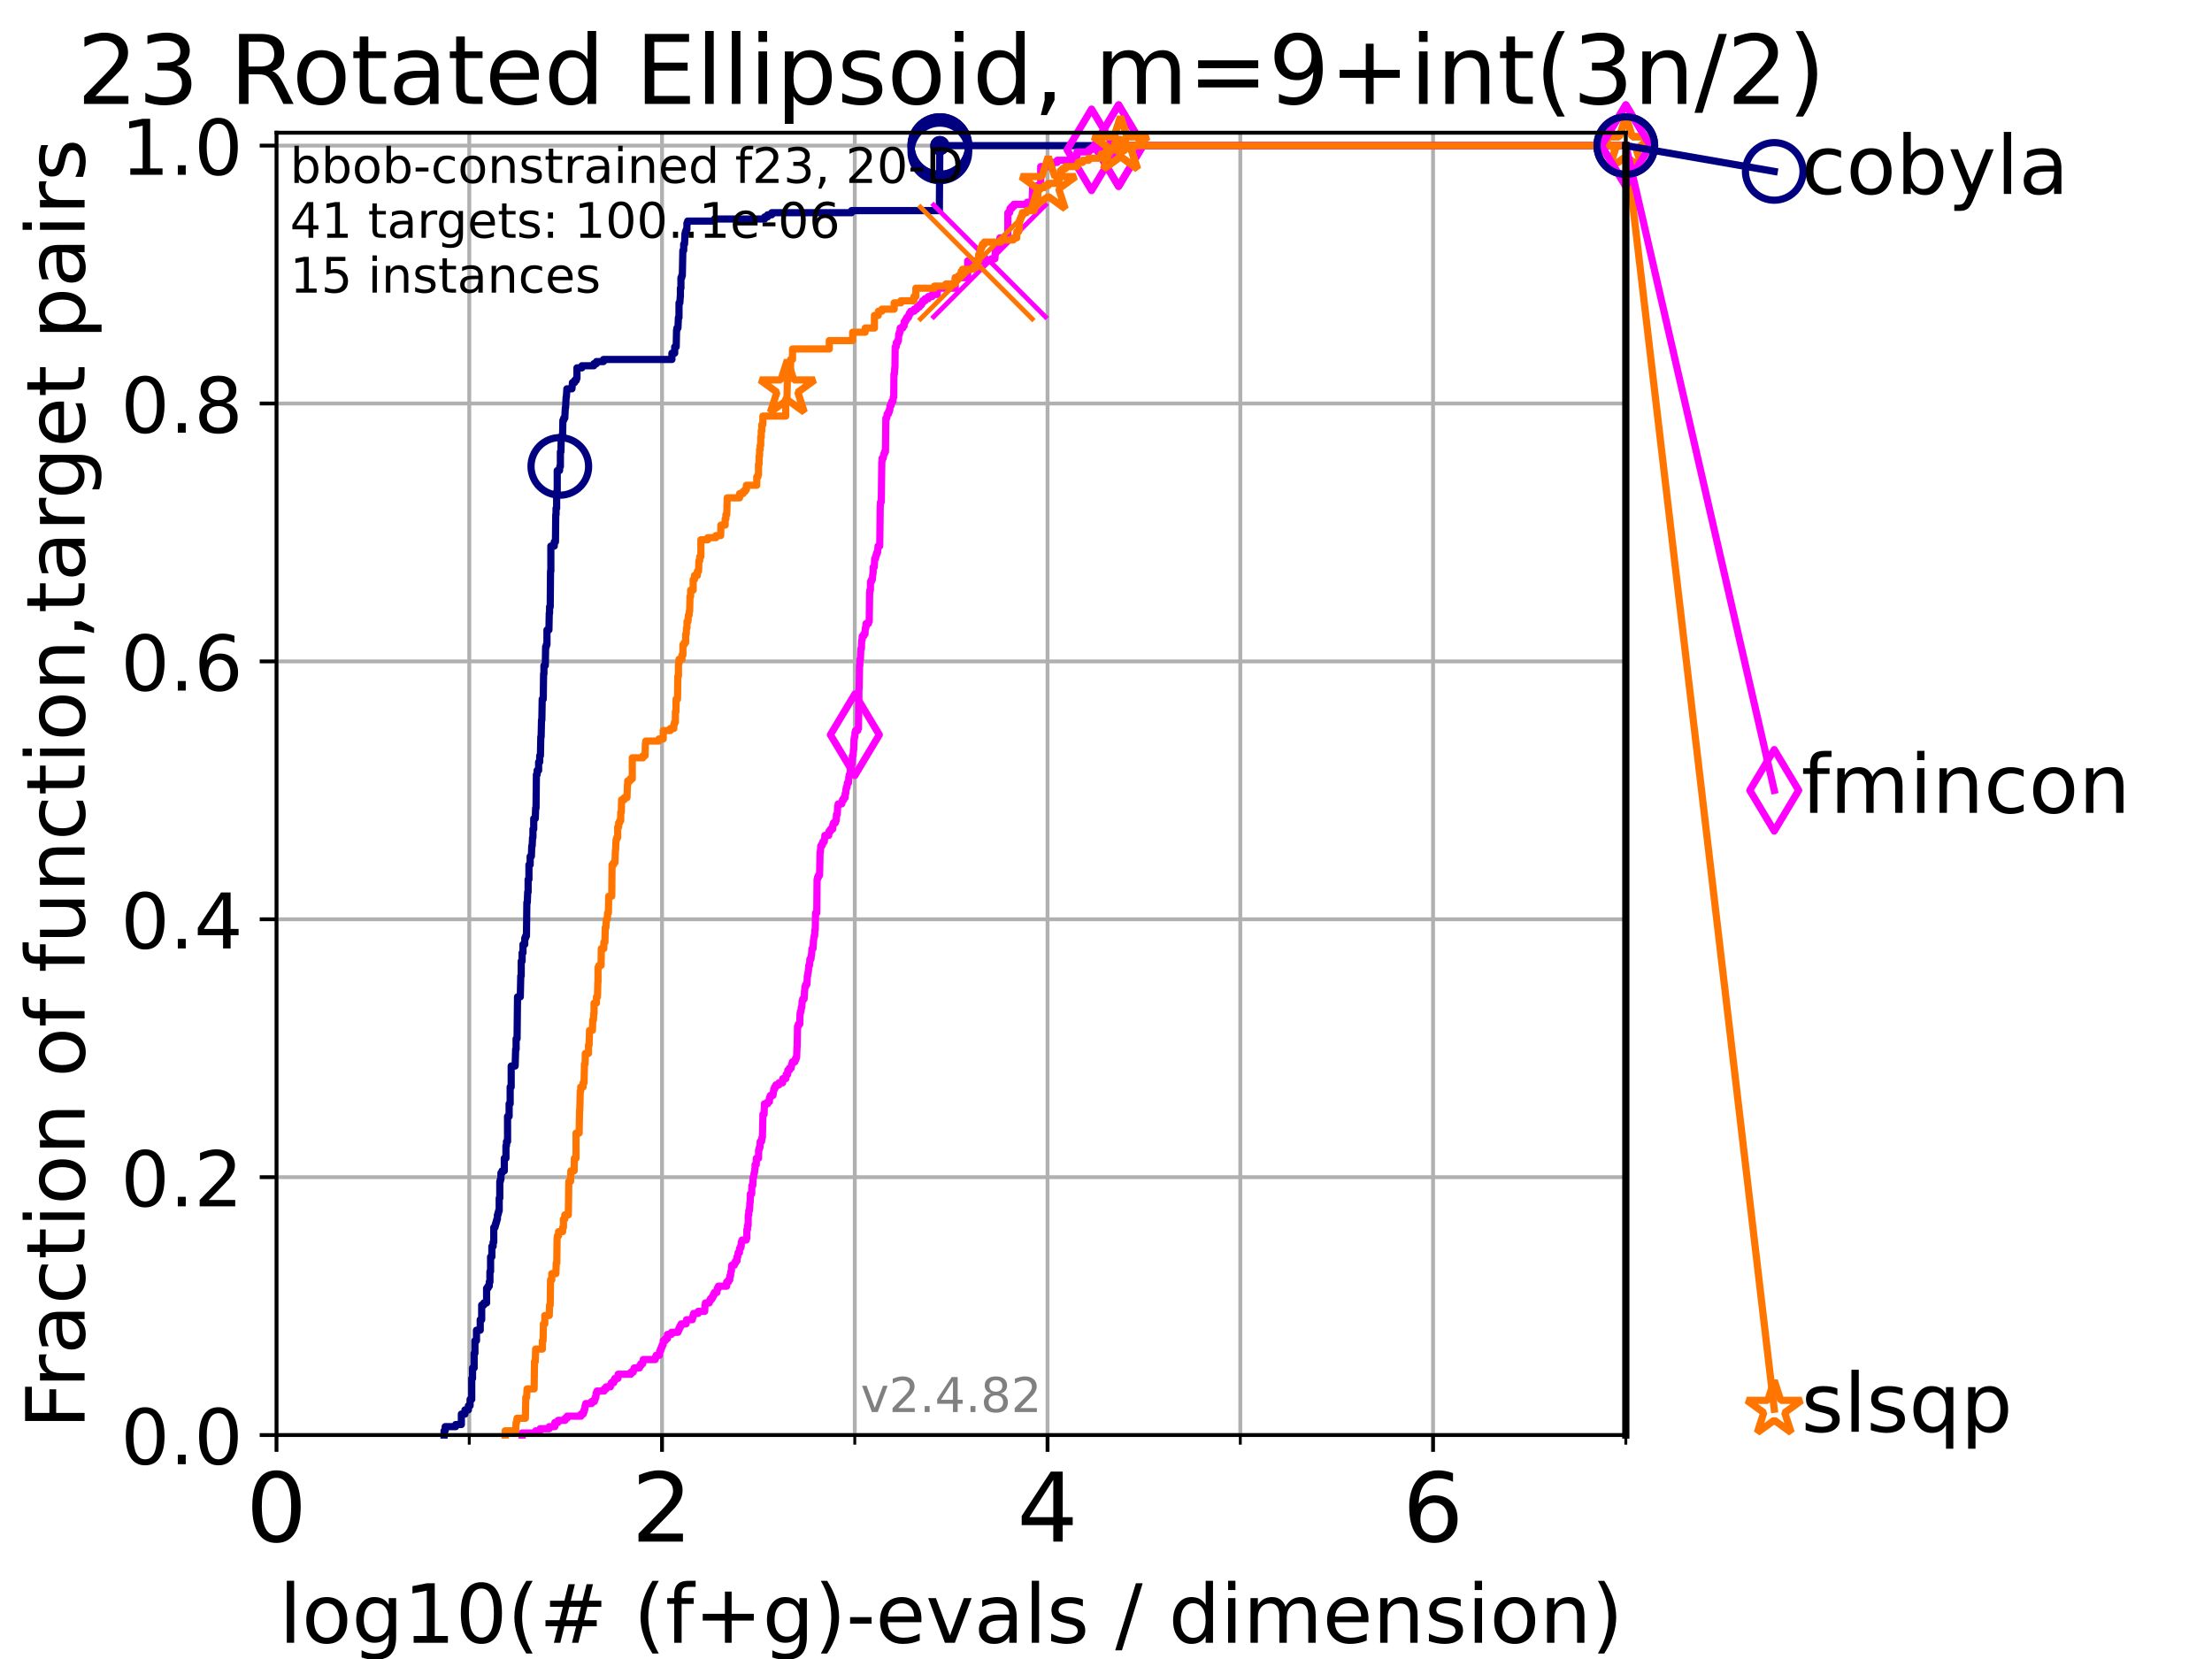 <?xml version="1.0" encoding="utf-8" standalone="no"?>
<!DOCTYPE svg PUBLIC "-//W3C//DTD SVG 1.1//EN"
  "http://www.w3.org/Graphics/SVG/1.1/DTD/svg11.dtd">
<!-- Created with matplotlib (https://matplotlib.org/) -->
<svg height="345.6pt" version="1.1" viewBox="0 0 460.8 345.6" width="460.8pt" xmlns="http://www.w3.org/2000/svg" xmlns:xlink="http://www.w3.org/1999/xlink">
 <defs>
  <style type="text/css">*{stroke-linecap:butt;stroke-linejoin:round;}</style>
 </defs>
 <g id="figure_1">
  <g id="patch_1">
   <path d="M 0 345.6 
L 460.8 345.6 
L 460.8 0 
L 0 0 
z
" style="fill:#ffffff;"/>
  </g>
  <g id="axes_1">
   <g id="patch_2">
    <path d="M 57.6 298.944 
L 338.688 298.944 
L 338.688 27.648 
L 57.6 27.648 
z
" style="fill:#ffffff;"/>
   </g>
   <g id="matplotlib.axis_1">
    <g id="xtick_1">
     <g id="line2d_1">
      <path clip-path="url(#p386aaaa66d)" d="M 57.6 298.944 
L 57.6 27.648 
" style="fill:none;stroke:#b0b0b0;stroke-linecap:square;stroke-width:0.8;"/>
     </g>
     <g id="line2d_2">
      <defs>
       <path d="M 0 0 
L 0 3.5 
" id="m74284c45d3" style="stroke:#000000;stroke-width:0.8;"/>
      </defs>
      <g>
       <use style="stroke:#000000;stroke-width:0.8;" x="57.6" xlink:href="#m74284c45d3" y="298.944"/>
      </g>
     </g>
     <g id="text_1">
      <!-- 0 -->
      <g transform="translate(51.237 321.141)scale(0.2 -0.2)">
       <defs>
        <path d="M 31.781 66.406 
Q 24.172 66.406 20.328 58.906 
Q 16.5 51.422 16.5 36.375 
Q 16.5 21.391 20.328 13.891 
Q 24.172 6.391 31.781 6.391 
Q 39.453 6.391 43.281 13.891 
Q 47.125 21.391 47.125 36.375 
Q 47.125 51.422 43.281 58.906 
Q 39.453 66.406 31.781 66.406 
z
M 31.781 74.219 
Q 44.047 74.219 50.516 64.516 
Q 56.984 54.828 56.984 36.375 
Q 56.984 17.969 50.516 8.266 
Q 44.047 -1.422 31.781 -1.422 
Q 19.531 -1.422 13.062 8.266 
Q 6.594 17.969 6.594 36.375 
Q 6.594 54.828 13.062 64.516 
Q 19.531 74.219 31.781 74.219 
z
" id="DejaVuSans-48"/>
       </defs>
       <use xlink:href="#DejaVuSans-48"/>
      </g>
     </g>
    </g>
    <g id="xtick_2">
     <g id="line2d_3">
      <path clip-path="url(#p386aaaa66d)" d="M 137.911 298.944 
L 137.911 27.648 
" style="fill:none;stroke:#b0b0b0;stroke-linecap:square;stroke-width:0.8;"/>
     </g>
     <g id="line2d_4">
      <g>
       <use style="stroke:#000000;stroke-width:0.8;" x="137.911" xlink:href="#m74284c45d3" y="298.944"/>
      </g>
     </g>
     <g id="text_2">
      <!-- 2 -->
      <g transform="translate(131.548 321.141)scale(0.2 -0.2)">
       <defs>
        <path d="M 19.188 8.297 
L 53.609 8.297 
L 53.609 0 
L 7.328 0 
L 7.328 8.297 
Q 12.938 14.109 22.625 23.891 
Q 32.328 33.688 34.812 36.531 
Q 39.547 41.844 41.422 45.531 
Q 43.312 49.219 43.312 52.781 
Q 43.312 58.594 39.234 62.25 
Q 35.156 65.922 28.609 65.922 
Q 23.969 65.922 18.812 64.312 
Q 13.672 62.703 7.812 59.422 
L 7.812 69.391 
Q 13.766 71.781 18.938 73 
Q 24.125 74.219 28.422 74.219 
Q 39.75 74.219 46.484 68.547 
Q 53.219 62.891 53.219 53.422 
Q 53.219 48.922 51.531 44.891 
Q 49.859 40.875 45.406 35.406 
Q 44.188 33.984 37.641 27.219 
Q 31.109 20.453 19.188 8.297 
z
" id="DejaVuSans-50"/>
       </defs>
       <use xlink:href="#DejaVuSans-50"/>
      </g>
     </g>
    </g>
    <g id="xtick_3">
     <g id="line2d_5">
      <path clip-path="url(#p386aaaa66d)" d="M 218.222 298.944 
L 218.222 27.648 
" style="fill:none;stroke:#b0b0b0;stroke-linecap:square;stroke-width:0.8;"/>
     </g>
     <g id="line2d_6">
      <g>
       <use style="stroke:#000000;stroke-width:0.8;" x="218.222" xlink:href="#m74284c45d3" y="298.944"/>
      </g>
     </g>
     <g id="text_3">
      <!-- 4 -->
      <g transform="translate(211.859 321.141)scale(0.2 -0.2)">
       <defs>
        <path d="M 37.797 64.312 
L 12.891 25.391 
L 37.797 25.391 
z
M 35.203 72.906 
L 47.609 72.906 
L 47.609 25.391 
L 58.016 25.391 
L 58.016 17.188 
L 47.609 17.188 
L 47.609 0 
L 37.797 0 
L 37.797 17.188 
L 4.891 17.188 
L 4.891 26.703 
z
" id="DejaVuSans-52"/>
       </defs>
       <use xlink:href="#DejaVuSans-52"/>
      </g>
     </g>
    </g>
    <g id="xtick_4">
     <g id="line2d_7">
      <path clip-path="url(#p386aaaa66d)" d="M 298.533 298.944 
L 298.533 27.648 
" style="fill:none;stroke:#b0b0b0;stroke-linecap:square;stroke-width:0.8;"/>
     </g>
     <g id="line2d_8">
      <g>
       <use style="stroke:#000000;stroke-width:0.8;" x="298.533" xlink:href="#m74284c45d3" y="298.944"/>
      </g>
     </g>
     <g id="text_4">
      <!-- 6 -->
      <g transform="translate(292.17 321.141)scale(0.2 -0.2)">
       <defs>
        <path d="M 33.016 40.375 
Q 26.375 40.375 22.484 35.828 
Q 18.609 31.297 18.609 23.391 
Q 18.609 15.531 22.484 10.953 
Q 26.375 6.391 33.016 6.391 
Q 39.656 6.391 43.531 10.953 
Q 47.406 15.531 47.406 23.391 
Q 47.406 31.297 43.531 35.828 
Q 39.656 40.375 33.016 40.375 
z
M 52.594 71.297 
L 52.594 62.312 
Q 48.875 64.062 45.094 64.984 
Q 41.312 65.922 37.594 65.922 
Q 27.828 65.922 22.672 59.328 
Q 17.531 52.734 16.797 39.406 
Q 19.672 43.656 24.016 45.922 
Q 28.375 48.188 33.594 48.188 
Q 44.578 48.188 50.953 41.516 
Q 57.328 34.859 57.328 23.391 
Q 57.328 12.156 50.688 5.359 
Q 44.047 -1.422 33.016 -1.422 
Q 20.359 -1.422 13.672 8.266 
Q 6.984 17.969 6.984 36.375 
Q 6.984 53.656 15.188 63.938 
Q 23.391 74.219 37.203 74.219 
Q 40.922 74.219 44.703 73.484 
Q 48.484 72.75 52.594 71.297 
z
" id="DejaVuSans-54"/>
       </defs>
       <use xlink:href="#DejaVuSans-54"/>
      </g>
     </g>
    </g>
    <g id="xtick_5">
     <g id="line2d_9">
      <path clip-path="url(#p386aaaa66d)" d="M 97.755 298.944 
L 97.755 27.648 
" style="fill:none;stroke:#b0b0b0;stroke-linecap:square;stroke-width:0.8;"/>
     </g>
     <g id="line2d_10">
      <defs>
       <path d="M 0 0 
L 0 2 
" id="m0f9224f14e" style="stroke:#000000;stroke-width:0.6;"/>
      </defs>
      <g>
       <use style="stroke:#000000;stroke-width:0.6;" x="97.755" xlink:href="#m0f9224f14e" y="298.944"/>
      </g>
     </g>
    </g>
    <g id="xtick_6">
     <g id="line2d_11">
      <path clip-path="url(#p386aaaa66d)" d="M 178.066 298.944 
L 178.066 27.648 
" style="fill:none;stroke:#b0b0b0;stroke-linecap:square;stroke-width:0.8;"/>
     </g>
     <g id="line2d_12">
      <g>
       <use style="stroke:#000000;stroke-width:0.6;" x="178.066" xlink:href="#m0f9224f14e" y="298.944"/>
      </g>
     </g>
    </g>
    <g id="xtick_7">
     <g id="line2d_13">
      <path clip-path="url(#p386aaaa66d)" d="M 258.377 298.944 
L 258.377 27.648 
" style="fill:none;stroke:#b0b0b0;stroke-linecap:square;stroke-width:0.8;"/>
     </g>
     <g id="line2d_14">
      <g>
       <use style="stroke:#000000;stroke-width:0.6;" x="258.377" xlink:href="#m0f9224f14e" y="298.944"/>
      </g>
     </g>
    </g>
    <g id="xtick_8">
     <g id="line2d_15">
      <path clip-path="url(#p386aaaa66d)" d="M 338.688 298.944 
L 338.688 27.648 
" style="fill:none;stroke:#b0b0b0;stroke-linecap:square;stroke-width:0.8;"/>
     </g>
     <g id="line2d_16">
      <g>
       <use style="stroke:#000000;stroke-width:0.6;" x="338.688" xlink:href="#m0f9224f14e" y="298.944"/>
      </g>
     </g>
    </g>
    <g id="text_5">
     <!-- log10(# (f+g)-evals / dimension) -->
     <g transform="translate(58.145 342.218)scale(0.17 -0.17)">
      <defs>
       <path d="M 9.422 75.984 
L 18.406 75.984 
L 18.406 0 
L 9.422 0 
z
" id="DejaVuSans-108"/>
       <path d="M 30.609 48.391 
Q 23.391 48.391 19.188 42.75 
Q 14.984 37.109 14.984 27.297 
Q 14.984 17.484 19.156 11.844 
Q 23.344 6.203 30.609 6.203 
Q 37.797 6.203 41.984 11.859 
Q 46.188 17.531 46.188 27.297 
Q 46.188 37.016 41.984 42.703 
Q 37.797 48.391 30.609 48.391 
z
M 30.609 56 
Q 42.328 56 49.016 48.375 
Q 55.719 40.766 55.719 27.297 
Q 55.719 13.875 49.016 6.219 
Q 42.328 -1.422 30.609 -1.422 
Q 18.844 -1.422 12.172 6.219 
Q 5.516 13.875 5.516 27.297 
Q 5.516 40.766 12.172 48.375 
Q 18.844 56 30.609 56 
z
" id="DejaVuSans-111"/>
       <path d="M 45.406 27.984 
Q 45.406 37.75 41.375 43.109 
Q 37.359 48.484 30.078 48.484 
Q 22.859 48.484 18.828 43.109 
Q 14.797 37.75 14.797 27.984 
Q 14.797 18.266 18.828 12.891 
Q 22.859 7.516 30.078 7.516 
Q 37.359 7.516 41.375 12.891 
Q 45.406 18.266 45.406 27.984 
z
M 54.391 6.781 
Q 54.391 -7.172 48.188 -13.984 
Q 42 -20.797 29.203 -20.797 
Q 24.469 -20.797 20.266 -20.094 
Q 16.062 -19.391 12.109 -17.922 
L 12.109 -9.188 
Q 16.062 -11.328 19.922 -12.344 
Q 23.781 -13.375 27.781 -13.375 
Q 36.625 -13.375 41.016 -8.766 
Q 45.406 -4.156 45.406 5.172 
L 45.406 9.625 
Q 42.625 4.781 38.281 2.391 
Q 33.938 0 27.875 0 
Q 17.828 0 11.672 7.656 
Q 5.516 15.328 5.516 27.984 
Q 5.516 40.672 11.672 48.328 
Q 17.828 56 27.875 56 
Q 33.938 56 38.281 53.609 
Q 42.625 51.219 45.406 46.391 
L 45.406 54.688 
L 54.391 54.688 
z
" id="DejaVuSans-103"/>
       <path d="M 12.406 8.297 
L 28.516 8.297 
L 28.516 63.922 
L 10.984 60.406 
L 10.984 69.391 
L 28.422 72.906 
L 38.281 72.906 
L 38.281 8.297 
L 54.391 8.297 
L 54.391 0 
L 12.406 0 
z
" id="DejaVuSans-49"/>
       <path d="M 31 75.875 
Q 24.469 64.656 21.281 53.656 
Q 18.109 42.672 18.109 31.391 
Q 18.109 20.125 21.312 9.062 
Q 24.516 -2 31 -13.188 
L 23.188 -13.188 
Q 15.875 -1.703 12.234 9.375 
Q 8.594 20.453 8.594 31.391 
Q 8.594 42.281 12.203 53.312 
Q 15.828 64.359 23.188 75.875 
z
" id="DejaVuSans-40"/>
       <path d="M 51.125 44 
L 36.922 44 
L 32.812 27.688 
L 47.125 27.688 
z
M 43.797 71.781 
L 38.719 51.516 
L 52.984 51.516 
L 58.109 71.781 
L 65.922 71.781 
L 60.891 51.516 
L 76.125 51.516 
L 76.125 44 
L 58.984 44 
L 54.984 27.688 
L 70.516 27.688 
L 70.516 20.219 
L 53.078 20.219 
L 48 0 
L 40.188 0 
L 45.219 20.219 
L 30.906 20.219 
L 25.875 0 
L 18.016 0 
L 23.094 20.219 
L 7.719 20.219 
L 7.719 27.688 
L 24.906 27.688 
L 29 44 
L 13.281 44 
L 13.281 51.516 
L 30.906 51.516 
L 35.891 71.781 
z
" id="DejaVuSans-35"/>
       <path id="DejaVuSans-32"/>
       <path d="M 37.109 75.984 
L 37.109 68.5 
L 28.516 68.5 
Q 23.688 68.5 21.797 66.547 
Q 19.922 64.594 19.922 59.516 
L 19.922 54.688 
L 34.719 54.688 
L 34.719 47.703 
L 19.922 47.703 
L 19.922 0 
L 10.891 0 
L 10.891 47.703 
L 2.297 47.703 
L 2.297 54.688 
L 10.891 54.688 
L 10.891 58.5 
Q 10.891 67.625 15.141 71.797 
Q 19.391 75.984 28.609 75.984 
z
" id="DejaVuSans-102"/>
       <path d="M 46 62.703 
L 46 35.5 
L 73.188 35.5 
L 73.188 27.203 
L 46 27.203 
L 46 0 
L 37.797 0 
L 37.797 27.203 
L 10.594 27.203 
L 10.594 35.5 
L 37.797 35.5 
L 37.797 62.703 
z
" id="DejaVuSans-43"/>
       <path d="M 8.016 75.875 
L 15.828 75.875 
Q 23.141 64.359 26.781 53.312 
Q 30.422 42.281 30.422 31.391 
Q 30.422 20.453 26.781 9.375 
Q 23.141 -1.703 15.828 -13.188 
L 8.016 -13.188 
Q 14.5 -2 17.703 9.062 
Q 20.906 20.125 20.906 31.391 
Q 20.906 42.672 17.703 53.656 
Q 14.5 64.656 8.016 75.875 
z
" id="DejaVuSans-41"/>
       <path d="M 4.891 31.391 
L 31.203 31.391 
L 31.203 23.391 
L 4.891 23.391 
z
" id="DejaVuSans-45"/>
       <path d="M 56.203 29.594 
L 56.203 25.203 
L 14.891 25.203 
Q 15.484 15.922 20.484 11.062 
Q 25.484 6.203 34.422 6.203 
Q 39.594 6.203 44.453 7.469 
Q 49.312 8.734 54.109 11.281 
L 54.109 2.781 
Q 49.266 0.734 44.188 -0.344 
Q 39.109 -1.422 33.891 -1.422 
Q 20.797 -1.422 13.156 6.188 
Q 5.516 13.812 5.516 26.812 
Q 5.516 40.234 12.766 48.109 
Q 20.016 56 32.328 56 
Q 43.359 56 49.781 48.891 
Q 56.203 41.797 56.203 29.594 
z
M 47.219 32.234 
Q 47.125 39.594 43.094 43.984 
Q 39.062 48.391 32.422 48.391 
Q 24.906 48.391 20.391 44.141 
Q 15.875 39.891 15.188 32.172 
z
" id="DejaVuSans-101"/>
       <path d="M 2.984 54.688 
L 12.5 54.688 
L 29.594 8.797 
L 46.688 54.688 
L 56.203 54.688 
L 35.688 0 
L 23.484 0 
z
" id="DejaVuSans-118"/>
       <path d="M 34.281 27.484 
Q 23.391 27.484 19.188 25 
Q 14.984 22.516 14.984 16.5 
Q 14.984 11.719 18.141 8.906 
Q 21.297 6.109 26.703 6.109 
Q 34.188 6.109 38.703 11.406 
Q 43.219 16.703 43.219 25.484 
L 43.219 27.484 
z
M 52.203 31.203 
L 52.203 0 
L 43.219 0 
L 43.219 8.297 
Q 40.141 3.328 35.547 0.953 
Q 30.953 -1.422 24.312 -1.422 
Q 15.922 -1.422 10.953 3.297 
Q 6 8.016 6 15.922 
Q 6 25.141 12.172 29.828 
Q 18.359 34.516 30.609 34.516 
L 43.219 34.516 
L 43.219 35.406 
Q 43.219 41.609 39.141 45 
Q 35.062 48.391 27.688 48.391 
Q 23 48.391 18.547 47.266 
Q 14.109 46.141 10.016 43.891 
L 10.016 52.203 
Q 14.938 54.109 19.578 55.047 
Q 24.219 56 28.609 56 
Q 40.484 56 46.344 49.844 
Q 52.203 43.703 52.203 31.203 
z
" id="DejaVuSans-97"/>
       <path d="M 44.281 53.078 
L 44.281 44.578 
Q 40.484 46.531 36.375 47.5 
Q 32.281 48.484 27.875 48.484 
Q 21.188 48.484 17.844 46.438 
Q 14.5 44.391 14.5 40.281 
Q 14.5 37.156 16.891 35.375 
Q 19.281 33.594 26.516 31.984 
L 29.594 31.297 
Q 39.156 29.25 43.188 25.516 
Q 47.219 21.781 47.219 15.094 
Q 47.219 7.469 41.188 3.016 
Q 35.156 -1.422 24.609 -1.422 
Q 20.219 -1.422 15.453 -0.562 
Q 10.688 0.297 5.422 2 
L 5.422 11.281 
Q 10.406 8.688 15.234 7.391 
Q 20.062 6.109 24.812 6.109 
Q 31.156 6.109 34.562 8.281 
Q 37.984 10.453 37.984 14.406 
Q 37.984 18.062 35.516 20.016 
Q 33.062 21.969 24.703 23.781 
L 21.578 24.516 
Q 13.234 26.266 9.516 29.906 
Q 5.812 33.547 5.812 39.891 
Q 5.812 47.609 11.281 51.797 
Q 16.75 56 26.812 56 
Q 31.781 56 36.172 55.266 
Q 40.578 54.547 44.281 53.078 
z
" id="DejaVuSans-115"/>
       <path d="M 25.391 72.906 
L 33.688 72.906 
L 8.297 -9.281 
L 0 -9.281 
z
" id="DejaVuSans-47"/>
       <path d="M 45.406 46.391 
L 45.406 75.984 
L 54.391 75.984 
L 54.391 0 
L 45.406 0 
L 45.406 8.203 
Q 42.578 3.328 38.25 0.953 
Q 33.938 -1.422 27.875 -1.422 
Q 17.969 -1.422 11.734 6.484 
Q 5.516 14.406 5.516 27.297 
Q 5.516 40.188 11.734 48.094 
Q 17.969 56 27.875 56 
Q 33.938 56 38.25 53.625 
Q 42.578 51.266 45.406 46.391 
z
M 14.797 27.297 
Q 14.797 17.391 18.875 11.75 
Q 22.953 6.109 30.078 6.109 
Q 37.203 6.109 41.297 11.75 
Q 45.406 17.391 45.406 27.297 
Q 45.406 37.203 41.297 42.844 
Q 37.203 48.484 30.078 48.484 
Q 22.953 48.484 18.875 42.844 
Q 14.797 37.203 14.797 27.297 
z
" id="DejaVuSans-100"/>
       <path d="M 9.422 54.688 
L 18.406 54.688 
L 18.406 0 
L 9.422 0 
z
M 9.422 75.984 
L 18.406 75.984 
L 18.406 64.594 
L 9.422 64.594 
z
" id="DejaVuSans-105"/>
       <path d="M 52 44.188 
Q 55.375 50.25 60.062 53.125 
Q 64.75 56 71.094 56 
Q 79.641 56 84.281 50.016 
Q 88.922 44.047 88.922 33.016 
L 88.922 0 
L 79.891 0 
L 79.891 32.719 
Q 79.891 40.578 77.094 44.375 
Q 74.312 48.188 68.609 48.188 
Q 61.625 48.188 57.562 43.547 
Q 53.516 38.922 53.516 30.906 
L 53.516 0 
L 44.484 0 
L 44.484 32.719 
Q 44.484 40.625 41.703 44.406 
Q 38.922 48.188 33.109 48.188 
Q 26.219 48.188 22.156 43.531 
Q 18.109 38.875 18.109 30.906 
L 18.109 0 
L 9.078 0 
L 9.078 54.688 
L 18.109 54.688 
L 18.109 46.188 
Q 21.188 51.219 25.484 53.609 
Q 29.781 56 35.688 56 
Q 41.656 56 45.828 52.969 
Q 50 49.953 52 44.188 
z
" id="DejaVuSans-109"/>
       <path d="M 54.891 33.016 
L 54.891 0 
L 45.906 0 
L 45.906 32.719 
Q 45.906 40.484 42.875 44.328 
Q 39.844 48.188 33.797 48.188 
Q 26.516 48.188 22.312 43.547 
Q 18.109 38.922 18.109 30.906 
L 18.109 0 
L 9.078 0 
L 9.078 54.688 
L 18.109 54.688 
L 18.109 46.188 
Q 21.344 51.125 25.703 53.562 
Q 30.078 56 35.797 56 
Q 45.219 56 50.047 50.172 
Q 54.891 44.344 54.891 33.016 
z
" id="DejaVuSans-110"/>
      </defs>
      <use xlink:href="#DejaVuSans-108"/>
      <use x="27.783" xlink:href="#DejaVuSans-111"/>
      <use x="88.965" xlink:href="#DejaVuSans-103"/>
      <use x="152.441" xlink:href="#DejaVuSans-49"/>
      <use x="216.064" xlink:href="#DejaVuSans-48"/>
      <use x="279.688" xlink:href="#DejaVuSans-40"/>
      <use x="318.701" xlink:href="#DejaVuSans-35"/>
      <use x="402.49" xlink:href="#DejaVuSans-32"/>
      <use x="434.277" xlink:href="#DejaVuSans-40"/>
      <use x="473.291" xlink:href="#DejaVuSans-102"/>
      <use x="508.496" xlink:href="#DejaVuSans-43"/>
      <use x="592.285" xlink:href="#DejaVuSans-103"/>
      <use x="655.762" xlink:href="#DejaVuSans-41"/>
      <use x="694.775" xlink:href="#DejaVuSans-45"/>
      <use x="730.859" xlink:href="#DejaVuSans-101"/>
      <use x="792.383" xlink:href="#DejaVuSans-118"/>
      <use x="851.562" xlink:href="#DejaVuSans-97"/>
      <use x="912.842" xlink:href="#DejaVuSans-108"/>
      <use x="940.625" xlink:href="#DejaVuSans-115"/>
      <use x="992.725" xlink:href="#DejaVuSans-32"/>
      <use x="1024.512" xlink:href="#DejaVuSans-47"/>
      <use x="1058.203" xlink:href="#DejaVuSans-32"/>
      <use x="1089.99" xlink:href="#DejaVuSans-100"/>
      <use x="1153.467" xlink:href="#DejaVuSans-105"/>
      <use x="1181.25" xlink:href="#DejaVuSans-109"/>
      <use x="1278.662" xlink:href="#DejaVuSans-101"/>
      <use x="1340.186" xlink:href="#DejaVuSans-110"/>
      <use x="1403.564" xlink:href="#DejaVuSans-115"/>
      <use x="1455.664" xlink:href="#DejaVuSans-105"/>
      <use x="1483.447" xlink:href="#DejaVuSans-111"/>
      <use x="1544.629" xlink:href="#DejaVuSans-110"/>
      <use x="1608.008" xlink:href="#DejaVuSans-41"/>
     </g>
    </g>
   </g>
   <g id="matplotlib.axis_2">
    <g id="ytick_1">
     <g id="line2d_17">
      <path clip-path="url(#p386aaaa66d)" d="M 57.6 298.944 
L 338.688 298.944 
" style="fill:none;stroke:#b0b0b0;stroke-linecap:square;stroke-width:0.8;"/>
     </g>
     <g id="line2d_18">
      <defs>
       <path d="M 0 0 
L -3.5 0 
" id="m8e623046d0" style="stroke:#000000;stroke-width:0.8;"/>
      </defs>
      <g>
       <use style="stroke:#000000;stroke-width:0.8;" x="57.6" xlink:href="#m8e623046d0" y="298.944"/>
      </g>
     </g>
     <g id="text_6">
      <!-- 0.0 -->
      <g transform="translate(25.155 305.023)scale(0.16 -0.16)">
       <defs>
        <path d="M 10.688 12.406 
L 21 12.406 
L 21 0 
L 10.688 0 
z
" id="DejaVuSans-46"/>
       </defs>
       <use xlink:href="#DejaVuSans-48"/>
       <use x="63.623" xlink:href="#DejaVuSans-46"/>
       <use x="95.41" xlink:href="#DejaVuSans-48"/>
      </g>
     </g>
    </g>
    <g id="ytick_2">
     <g id="line2d_19">
      <path clip-path="url(#p386aaaa66d)" d="M 57.6 245.222 
L 338.688 245.222 
" style="fill:none;stroke:#b0b0b0;stroke-linecap:square;stroke-width:0.8;"/>
     </g>
     <g id="line2d_20">
      <g>
       <use style="stroke:#000000;stroke-width:0.8;" x="57.6" xlink:href="#m8e623046d0" y="245.222"/>
      </g>
     </g>
     <g id="text_7">
      <!-- 0.2 -->
      <g transform="translate(25.155 251.301)scale(0.16 -0.16)">
       <use xlink:href="#DejaVuSans-48"/>
       <use x="63.623" xlink:href="#DejaVuSans-46"/>
       <use x="95.41" xlink:href="#DejaVuSans-50"/>
      </g>
     </g>
    </g>
    <g id="ytick_3">
     <g id="line2d_21">
      <path clip-path="url(#p386aaaa66d)" d="M 57.6 191.5 
L 338.688 191.5 
" style="fill:none;stroke:#b0b0b0;stroke-linecap:square;stroke-width:0.8;"/>
     </g>
     <g id="line2d_22">
      <g>
       <use style="stroke:#000000;stroke-width:0.8;" x="57.6" xlink:href="#m8e623046d0" y="191.5"/>
      </g>
     </g>
     <g id="text_8">
      <!-- 0.4 -->
      <g transform="translate(25.155 197.579)scale(0.16 -0.16)">
       <use xlink:href="#DejaVuSans-48"/>
       <use x="63.623" xlink:href="#DejaVuSans-46"/>
       <use x="95.41" xlink:href="#DejaVuSans-52"/>
      </g>
     </g>
    </g>
    <g id="ytick_4">
     <g id="line2d_23">
      <path clip-path="url(#p386aaaa66d)" d="M 57.6 137.778 
L 338.688 137.778 
" style="fill:none;stroke:#b0b0b0;stroke-linecap:square;stroke-width:0.8;"/>
     </g>
     <g id="line2d_24">
      <g>
       <use style="stroke:#000000;stroke-width:0.8;" x="57.6" xlink:href="#m8e623046d0" y="137.778"/>
      </g>
     </g>
     <g id="text_9">
      <!-- 0.6 -->
      <g transform="translate(25.155 143.857)scale(0.16 -0.16)">
       <use xlink:href="#DejaVuSans-48"/>
       <use x="63.623" xlink:href="#DejaVuSans-46"/>
       <use x="95.41" xlink:href="#DejaVuSans-54"/>
      </g>
     </g>
    </g>
    <g id="ytick_5">
     <g id="line2d_25">
      <path clip-path="url(#p386aaaa66d)" d="M 57.6 84.056 
L 338.688 84.056 
" style="fill:none;stroke:#b0b0b0;stroke-linecap:square;stroke-width:0.8;"/>
     </g>
     <g id="line2d_26">
      <g>
       <use style="stroke:#000000;stroke-width:0.8;" x="57.6" xlink:href="#m8e623046d0" y="84.056"/>
      </g>
     </g>
     <g id="text_10">
      <!-- 0.8 -->
      <g transform="translate(25.155 90.135)scale(0.16 -0.16)">
       <defs>
        <path d="M 31.781 34.625 
Q 24.75 34.625 20.719 30.859 
Q 16.703 27.094 16.703 20.516 
Q 16.703 13.922 20.719 10.156 
Q 24.75 6.391 31.781 6.391 
Q 38.812 6.391 42.859 10.172 
Q 46.922 13.969 46.922 20.516 
Q 46.922 27.094 42.891 30.859 
Q 38.875 34.625 31.781 34.625 
z
M 21.922 38.812 
Q 15.578 40.375 12.031 44.719 
Q 8.5 49.078 8.5 55.328 
Q 8.5 64.062 14.719 69.141 
Q 20.953 74.219 31.781 74.219 
Q 42.672 74.219 48.875 69.141 
Q 55.078 64.062 55.078 55.328 
Q 55.078 49.078 51.531 44.719 
Q 48 40.375 41.703 38.812 
Q 48.828 37.156 52.797 32.312 
Q 56.781 27.484 56.781 20.516 
Q 56.781 9.906 50.312 4.234 
Q 43.844 -1.422 31.781 -1.422 
Q 19.734 -1.422 13.25 4.234 
Q 6.781 9.906 6.781 20.516 
Q 6.781 27.484 10.781 32.312 
Q 14.797 37.156 21.922 38.812 
z
M 18.312 54.391 
Q 18.312 48.734 21.844 45.562 
Q 25.391 42.391 31.781 42.391 
Q 38.141 42.391 41.719 45.562 
Q 45.312 48.734 45.312 54.391 
Q 45.312 60.062 41.719 63.234 
Q 38.141 66.406 31.781 66.406 
Q 25.391 66.406 21.844 63.234 
Q 18.312 60.062 18.312 54.391 
z
" id="DejaVuSans-56"/>
       </defs>
       <use xlink:href="#DejaVuSans-48"/>
       <use x="63.623" xlink:href="#DejaVuSans-46"/>
       <use x="95.41" xlink:href="#DejaVuSans-56"/>
      </g>
     </g>
    </g>
    <g id="ytick_6">
     <g id="line2d_27">
      <path clip-path="url(#p386aaaa66d)" d="M 57.6 30.334 
L 338.688 30.334 
" style="fill:none;stroke:#b0b0b0;stroke-linecap:square;stroke-width:0.8;"/>
     </g>
     <g id="line2d_28">
      <g>
       <use style="stroke:#000000;stroke-width:0.8;" x="57.6" xlink:href="#m8e623046d0" y="30.334"/>
      </g>
     </g>
     <g id="text_11">
      <!-- 1.0 -->
      <g transform="translate(25.155 36.413)scale(0.16 -0.16)">
       <use xlink:href="#DejaVuSans-49"/>
       <use x="63.623" xlink:href="#DejaVuSans-46"/>
       <use x="95.41" xlink:href="#DejaVuSans-48"/>
      </g>
     </g>
    </g>
    <g id="text_12">
     <!-- Fraction of function,target pairs -->
     <g transform="translate(17.62 297.681)rotate(-90)scale(0.17 -0.17)">
      <defs>
       <path d="M 9.812 72.906 
L 51.703 72.906 
L 51.703 64.594 
L 19.672 64.594 
L 19.672 43.109 
L 48.578 43.109 
L 48.578 34.812 
L 19.672 34.812 
L 19.672 0 
L 9.812 0 
z
" id="DejaVuSans-70"/>
       <path d="M 41.109 46.297 
Q 39.594 47.172 37.812 47.578 
Q 36.031 48 33.891 48 
Q 26.266 48 22.188 43.047 
Q 18.109 38.094 18.109 28.812 
L 18.109 0 
L 9.078 0 
L 9.078 54.688 
L 18.109 54.688 
L 18.109 46.188 
Q 20.953 51.172 25.484 53.578 
Q 30.031 56 36.531 56 
Q 37.453 56 38.578 55.875 
Q 39.703 55.766 41.062 55.516 
z
" id="DejaVuSans-114"/>
       <path d="M 48.781 52.594 
L 48.781 44.188 
Q 44.969 46.297 41.141 47.344 
Q 37.312 48.391 33.406 48.391 
Q 24.656 48.391 19.812 42.844 
Q 14.984 37.312 14.984 27.297 
Q 14.984 17.281 19.812 11.734 
Q 24.656 6.203 33.406 6.203 
Q 37.312 6.203 41.141 7.25 
Q 44.969 8.297 48.781 10.406 
L 48.781 2.094 
Q 45.016 0.344 40.984 -0.531 
Q 36.969 -1.422 32.422 -1.422 
Q 20.062 -1.422 12.781 6.344 
Q 5.516 14.109 5.516 27.297 
Q 5.516 40.672 12.859 48.328 
Q 20.219 56 33.016 56 
Q 37.156 56 41.109 55.141 
Q 45.062 54.297 48.781 52.594 
z
" id="DejaVuSans-99"/>
       <path d="M 18.312 70.219 
L 18.312 54.688 
L 36.812 54.688 
L 36.812 47.703 
L 18.312 47.703 
L 18.312 18.016 
Q 18.312 11.328 20.141 9.422 
Q 21.969 7.516 27.594 7.516 
L 36.812 7.516 
L 36.812 0 
L 27.594 0 
Q 17.188 0 13.234 3.875 
Q 9.281 7.766 9.281 18.016 
L 9.281 47.703 
L 2.688 47.703 
L 2.688 54.688 
L 9.281 54.688 
L 9.281 70.219 
z
" id="DejaVuSans-116"/>
       <path d="M 8.5 21.578 
L 8.5 54.688 
L 17.484 54.688 
L 17.484 21.922 
Q 17.484 14.156 20.5 10.266 
Q 23.531 6.391 29.594 6.391 
Q 36.859 6.391 41.078 11.031 
Q 45.312 15.672 45.312 23.688 
L 45.312 54.688 
L 54.297 54.688 
L 54.297 0 
L 45.312 0 
L 45.312 8.406 
Q 42.047 3.422 37.719 1 
Q 33.406 -1.422 27.688 -1.422 
Q 18.266 -1.422 13.375 4.438 
Q 8.5 10.297 8.5 21.578 
z
M 31.109 56 
z
" id="DejaVuSans-117"/>
       <path d="M 11.719 12.406 
L 22.016 12.406 
L 22.016 4 
L 14.016 -11.625 
L 7.719 -11.625 
L 11.719 4 
z
" id="DejaVuSans-44"/>
       <path d="M 18.109 8.203 
L 18.109 -20.797 
L 9.078 -20.797 
L 9.078 54.688 
L 18.109 54.688 
L 18.109 46.391 
Q 20.953 51.266 25.266 53.625 
Q 29.594 56 35.594 56 
Q 45.562 56 51.781 48.094 
Q 58.016 40.188 58.016 27.297 
Q 58.016 14.406 51.781 6.484 
Q 45.562 -1.422 35.594 -1.422 
Q 29.594 -1.422 25.266 0.953 
Q 20.953 3.328 18.109 8.203 
z
M 48.688 27.297 
Q 48.688 37.203 44.609 42.844 
Q 40.531 48.484 33.406 48.484 
Q 26.266 48.484 22.188 42.844 
Q 18.109 37.203 18.109 27.297 
Q 18.109 17.391 22.188 11.75 
Q 26.266 6.109 33.406 6.109 
Q 40.531 6.109 44.609 11.75 
Q 48.688 17.391 48.688 27.297 
z
" id="DejaVuSans-112"/>
      </defs>
      <use xlink:href="#DejaVuSans-70"/>
      <use x="50.27" xlink:href="#DejaVuSans-114"/>
      <use x="91.383" xlink:href="#DejaVuSans-97"/>
      <use x="152.662" xlink:href="#DejaVuSans-99"/>
      <use x="207.643" xlink:href="#DejaVuSans-116"/>
      <use x="246.852" xlink:href="#DejaVuSans-105"/>
      <use x="274.635" xlink:href="#DejaVuSans-111"/>
      <use x="335.816" xlink:href="#DejaVuSans-110"/>
      <use x="399.195" xlink:href="#DejaVuSans-32"/>
      <use x="430.982" xlink:href="#DejaVuSans-111"/>
      <use x="492.164" xlink:href="#DejaVuSans-102"/>
      <use x="527.369" xlink:href="#DejaVuSans-32"/>
      <use x="559.156" xlink:href="#DejaVuSans-102"/>
      <use x="594.361" xlink:href="#DejaVuSans-117"/>
      <use x="657.74" xlink:href="#DejaVuSans-110"/>
      <use x="721.119" xlink:href="#DejaVuSans-99"/>
      <use x="776.1" xlink:href="#DejaVuSans-116"/>
      <use x="815.309" xlink:href="#DejaVuSans-105"/>
      <use x="843.092" xlink:href="#DejaVuSans-111"/>
      <use x="904.273" xlink:href="#DejaVuSans-110"/>
      <use x="967.652" xlink:href="#DejaVuSans-44"/>
      <use x="999.439" xlink:href="#DejaVuSans-116"/>
      <use x="1038.648" xlink:href="#DejaVuSans-97"/>
      <use x="1099.928" xlink:href="#DejaVuSans-114"/>
      <use x="1139.291" xlink:href="#DejaVuSans-103"/>
      <use x="1202.768" xlink:href="#DejaVuSans-101"/>
      <use x="1264.291" xlink:href="#DejaVuSans-116"/>
      <use x="1303.5" xlink:href="#DejaVuSans-32"/>
      <use x="1335.287" xlink:href="#DejaVuSans-112"/>
      <use x="1398.764" xlink:href="#DejaVuSans-97"/>
      <use x="1460.043" xlink:href="#DejaVuSans-105"/>
      <use x="1487.826" xlink:href="#DejaVuSans-114"/>
      <use x="1528.939" xlink:href="#DejaVuSans-115"/>
     </g>
    </g>
   </g>
   <g id="line2d_29">
    <defs>
     <path d="M 0 1.5 
C 0.398 1.5 0.779 1.342 1.061 1.061 
C 1.342 0.779 1.5 0.398 1.5 0 
C 1.5 -0.398 1.342 -0.779 1.061 -1.061 
C 0.779 -1.342 0.398 -1.5 0 -1.5 
C -0.398 -1.5 -0.779 -1.342 -1.061 -1.061 
C -1.342 -0.779 -1.5 -0.398 -1.5 0 
C -1.5 0.398 -1.342 0.779 -1.061 1.061 
C -0.779 1.342 -0.398 1.5 0 1.5 
z
" id="m8886f8c522" style="stroke:#000080;"/>
    </defs>
    <g>
     <use style="fill:#000080;stroke:#000080;" x="195.787" xlink:href="#m8886f8c522" y="30.334"/>
     <use style="fill:#000080;stroke:#000080;" x="195.787" xlink:href="#m8886f8c522" y="30.334"/>
    </g>
   </g>
   <g id="line2d_30">
    <path d="M 92.504 298.944 
L 92.504 298.07 
L 92.738 298.07 
L 92.738 297.197 
L 94.921 297.197 
L 94.921 296.76 
L 96.111 296.76 
L 96.111 294.576 
L 96.861 294.576 
L 96.861 293.703 
L 97.58 293.703 
L 97.58 292.829 
L 97.929 292.829 
L 97.929 291.519 
L 98.271 291.519 
L 98.271 287.151 
L 98.439 287.151 
L 98.439 284.968 
L 98.772 284.968 
L 98.772 281.91 
L 98.935 281.91 
L 98.935 279.29 
L 99.258 279.29 
L 99.258 277.106 
L 100.04 277.106 
L 100.04 274.922 
L 100.344 274.922 
L 100.344 271.865 
L 100.789 271.865 
L 100.789 271.428 
L 101.366 271.428 
L 101.366 268.371 
L 101.647 268.371 
L 101.647 267.934 
L 101.924 267.934 
L 101.924 267.06 
L 102.06 267.06 
L 102.06 264.876 
L 102.196 264.876 
L 102.196 261.819 
L 102.465 261.819 
L 102.465 259.635 
L 102.729 259.635 
L 102.729 258.762 
L 102.859 258.762 
L 102.859 255.704 
L 103.118 255.704 
L 103.118 255.268 
L 103.246 255.268 
L 103.246 254.831 
L 103.372 254.831 
L 103.372 254.394 
L 103.498 254.394 
L 103.498 253.957 
L 103.623 253.957 
L 103.623 253.084 
L 103.747 253.084 
L 103.747 252.647 
L 103.871 252.647 
L 103.871 252.21 
L 103.993 252.21 
L 103.993 249.59 
L 104.115 249.59 
L 104.115 246.096 
L 104.235 246.096 
L 104.235 245.659 
L 104.355 245.659 
L 104.355 244.348 
L 104.592 244.348 
L 104.592 243.912 
L 105.057 243.912 
L 105.057 241.291 
L 105.398 241.291 
L 105.398 238.671 
L 105.51 238.671 
L 105.51 237.797 
L 105.733 237.797 
L 105.733 232.556 
L 106.061 232.556 
L 106.061 229.935 
L 106.276 229.935 
L 106.276 226.441 
L 106.489 226.441 
L 106.489 222.074 
L 107.314 222.074 
L 107.415 218.579 
L 107.515 218.579 
L 107.515 216.396 
L 107.713 216.396 
L 107.811 207.66 
L 108.389 207.66 
L 108.484 203.293 
L 108.578 203.293 
L 108.578 200.235 
L 108.764 200.235 
L 108.764 198.488 
L 108.949 198.488 
L 108.949 196.741 
L 109.312 196.741 
L 109.312 195.431 
L 109.491 195.431 
L 109.491 194.994 
L 109.668 194.994 
L 109.756 188.006 
L 109.843 188.006 
L 109.93 185.822 
L 110.017 185.822 
L 110.017 183.202 
L 110.189 183.202 
L 110.189 180.144 
L 110.443 180.144 
L 110.443 178.397 
L 110.694 178.397 
L 110.777 176.213 
L 110.86 176.213 
L 110.942 174.466 
L 111.023 174.466 
L 111.023 172.719 
L 111.186 172.719 
L 111.186 170.535 
L 111.506 170.535 
L 111.585 168.352 
L 111.663 168.352 
L 111.742 161.363 
L 111.897 161.363 
L 111.897 160.49 
L 112.205 160.49 
L 112.205 158.743 
L 112.432 158.743 
L 112.432 157.432 
L 112.581 157.432 
L 112.656 153.502 
L 112.73 153.502 
L 112.804 150.007 
L 112.877 150.007 
L 112.95 145.64 
L 113.168 145.64 
L 113.24 140.399 
L 113.311 140.399 
L 113.311 138.652 
L 113.595 138.652 
L 113.665 134.721 
L 113.804 134.721 
L 113.804 134.284 
L 113.943 134.284 
L 113.943 131.227 
L 114.352 131.227 
L 114.419 127.732 
L 114.486 127.732 
L 114.486 126.422 
L 114.619 126.422 
L 114.685 118.997 
L 114.751 118.997 
L 114.751 113.756 
L 115.46 113.756 
L 115.46 112.883 
L 115.711 112.883 
L 115.773 107.205 
L 115.835 107.205 
L 115.835 105.894 
L 115.959 105.894 
L 115.959 102.4 
L 116.081 102.4 
L 116.081 98.033 
L 116.562 98.033 
L 116.621 97.159 
L 116.739 97.159 
L 116.739 94.102 
L 116.856 94.102 
L 116.914 91.044 
L 117.088 91.044 
L 117.088 90.608 
L 117.203 90.608 
L 117.26 87.55 
L 117.43 87.55 
L 117.43 87.113 
L 117.654 87.113 
L 117.765 84.93 
L 117.821 84.93 
L 117.931 82.746 
L 117.985 82.746 
L 118.094 80.999 
L 119.148 80.999 
L 119.25 79.688 
L 119.702 79.688 
L 119.702 79.252 
L 120.045 79.252 
L 120.045 78.815 
L 120.191 78.815 
L 120.191 76.631 
L 121.219 76.631 
L 121.219 76.194 
L 123.712 76.194 
L 123.712 75.758 
L 124.255 75.758 
L 124.255 75.321 
L 125.718 75.321 
L 125.718 74.884 
L 139.973 74.884 
L 139.973 73.574 
L 140.552 73.574 
L 140.552 72.263 
L 140.864 72.263 
L 140.937 68.769 
L 141.01 68.769 
L 141.01 68.333 
L 141.228 68.333 
L 141.329 66.149 
L 141.443 66.149 
L 141.457 63.091 
L 141.627 63.091 
L 141.711 61.781 
L 141.739 61.781 
L 141.739 60.034 
L 141.851 60.034 
L 141.851 57.85 
L 142.017 57.85 
L 142.017 57.413 
L 142.141 57.413 
L 142.25 52.172 
L 142.426 52.172 
L 142.426 50.862 
L 142.6 50.862 
L 142.693 48.678 
L 142.786 48.678 
L 142.786 48.241 
L 142.956 48.241 
L 142.956 47.805 
L 143.099 47.805 
L 143.099 46.494 
L 143.254 46.494 
L 143.254 46.058 
L 148.831 46.058 
L 148.831 45.621 
L 159.288 45.621 
L 159.288 45.184 
L 159.907 45.184 
L 159.907 44.747 
L 160.765 44.747 
L 160.765 44.311 
L 177.393 44.311 
L 177.393 43.874 
L 195.684 43.874 
L 195.787 30.334 
L 338.688 30.334 
L 338.688 30.334 
" style="fill:none;stroke:#000080;stroke-linecap:square;stroke-width:1.5;"/>
   </g>
   <g id="line2d_31">
    <defs>
     <path d="M 0 6 
C 1.591 6 3.117 5.368 4.243 4.243 
C 5.368 3.117 6 1.591 6 0 
C 6 -1.591 5.368 -3.117 4.243 -4.243 
C 3.117 -5.368 1.591 -6 0 -6 
C -1.591 -6 -3.117 -5.368 -4.243 -4.243 
C -5.368 -3.117 -6 -1.591 -6 0 
C -6 1.591 -5.368 3.117 -4.243 4.243 
C -3.117 5.368 -1.591 6 0 6 
z
" id="mee849b7b30" style="stroke:#000080;stroke-width:1.5;"/>
    </defs>
    <g>
     <use style="fill-opacity:0;stroke:#000080;stroke-width:1.5;" x="116.621" xlink:href="#mee849b7b30" y="97.159"/>
     <use style="fill-opacity:0;stroke:#000080;stroke-width:1.5;" x="195.787" xlink:href="#mee849b7b30" y="31.644"/>
     <use style="fill-opacity:0;stroke:#000080;stroke-width:1.5;" x="195.787" xlink:href="#mee849b7b30" y="30.334"/>
     <use style="fill-opacity:0;stroke:#000080;stroke-width:1.5;" x="195.787" xlink:href="#mee849b7b30" y="30.334"/>
     <use style="fill-opacity:0;stroke:#000080;stroke-width:1.5;" x="338.688" xlink:href="#mee849b7b30" y="30.334"/>
    </g>
   </g>
   <g id="line2d_32">
    <path style="fill:none;stroke:#000080;stroke-linecap:square;stroke-width:1.5;"/>
    <g/>
   </g>
   <g id="line2d_33">
    <defs>
     <path d="M 0 1.5 
C 0.398 1.5 0.779 1.342 1.061 1.061 
C 1.342 0.779 1.5 0.398 1.5 0 
C 1.5 -0.398 1.342 -0.779 1.061 -1.061 
C 0.779 -1.342 0.398 -1.5 0 -1.5 
C -0.398 -1.5 -0.779 -1.342 -1.061 -1.061 
C -1.342 -0.779 -1.5 -0.398 -1.5 0 
C -1.5 0.398 -1.342 0.779 -1.061 1.061 
C -0.779 1.342 -0.398 1.5 0 1.5 
z
" id="m34d3f8cbc1" style="stroke:#ff00ff;"/>
    </defs>
    <g>
     <use style="fill:#ff00ff;stroke:#ff00ff;" x="233.025" xlink:href="#m34d3f8cbc1" y="30.334"/>
     <use style="fill:#ff00ff;stroke:#ff00ff;" x="233.025" xlink:href="#m34d3f8cbc1" y="30.334"/>
    </g>
   </g>
   <g id="line2d_34">
    <path d="M 108.764 298.944 
L 108.764 298.507 
L 111.585 298.507 
L 111.585 298.07 
L 112.507 298.07 
L 112.507 297.634 
L 114.419 297.634 
L 114.419 297.197 
L 115.586 297.197 
L 115.586 296.323 
L 116.263 296.323 
L 116.263 295.887 
L 117.71 295.887 
L 117.71 295.45 
L 118.149 295.45 
L 118.149 295.013 
L 121.037 295.013 
L 121.037 294.576 
L 121.49 294.576 
L 121.49 294.14 
L 121.668 294.14 
L 121.668 293.703 
L 121.8 293.703 
L 121.888 292.829 
L 122.018 292.829 
L 122.018 292.393 
L 123.233 292.393 
L 123.233 291.956 
L 123.83 291.956 
L 123.83 291.519 
L 123.985 291.519 
L 123.985 291.082 
L 124.14 291.082 
L 124.178 290.209 
L 124.369 290.209 
L 124.369 289.772 
L 125.858 289.772 
L 125.858 289.335 
L 126.27 289.335 
L 126.27 288.898 
L 127.165 288.898 
L 127.165 288.462 
L 127.358 288.462 
L 127.358 288.025 
L 127.861 288.025 
L 127.861 287.588 
L 128.077 287.588 
L 128.077 287.151 
L 128.739 287.151 
L 128.768 286.278 
L 131.414 286.278 
L 131.414 285.841 
L 131.913 285.841 
L 131.913 285.404 
L 132.109 285.404 
L 132.109 284.968 
L 133.216 284.968 
L 133.216 284.531 
L 133.488 284.531 
L 133.488 284.094 
L 133.888 284.094 
L 133.998 283.22 
L 136.495 283.22 
L 136.495 282.784 
L 136.664 282.784 
L 136.664 282.347 
L 137.362 282.347 
L 137.416 281.473 
L 137.594 281.473 
L 137.594 281.037 
L 137.771 281.037 
L 137.771 280.6 
L 137.946 280.6 
L 137.946 280.163 
L 138.153 280.163 
L 138.153 279.29 
L 138.595 279.29 
L 138.595 278.853 
L 139.042 278.853 
L 139.042 277.979 
L 139.872 277.979 
L 139.872 277.543 
L 141.235 277.543 
L 141.235 277.106 
L 141.436 277.106 
L 141.436 276.669 
L 141.648 276.669 
L 141.648 276.232 
L 141.9 276.232 
L 141.9 275.796 
L 142.923 275.796 
L 143.002 274.922 
L 144.221 274.922 
L 144.221 274.485 
L 144.355 274.485 
L 144.355 274.048 
L 144.487 274.048 
L 144.487 273.612 
L 145.441 273.612 
L 145.441 273.175 
L 146.802 273.175 
L 146.865 271.865 
L 146.948 271.865 
L 146.948 271.428 
L 147.75 271.428 
L 147.75 270.991 
L 147.986 270.991 
L 147.986 270.554 
L 148.354 270.554 
L 148.354 270.118 
L 148.583 270.118 
L 148.583 269.681 
L 148.817 269.681 
L 148.817 269.244 
L 149.359 269.244 
L 149.414 268.371 
L 149.647 268.371 
L 149.647 267.934 
L 151.373 267.934 
L 151.373 267.06 
L 151.764 267.06 
L 151.764 266.623 
L 152.022 266.623 
L 152.053 265.75 
L 152.192 265.75 
L 152.253 264.876 
L 152.345 264.876 
L 152.436 263.566 
L 152.981 263.566 
L 152.981 263.129 
L 153.207 263.129 
L 153.207 262.693 
L 153.524 262.693 
L 153.524 261.819 
L 153.68 261.819 
L 153.764 260.946 
L 154.05 260.946 
L 154.057 260.072 
L 154.263 260.072 
L 154.263 259.635 
L 154.413 259.635 
L 154.413 258.762 
L 154.574 258.762 
L 154.574 258.325 
L 155.451 258.325 
L 155.451 257.888 
L 155.584 257.888 
L 155.584 256.141 
L 155.717 256.141 
L 155.729 255.268 
L 155.848 255.268 
L 155.873 253.084 
L 155.985 253.084 
L 155.985 252.21 
L 156.114 252.21 
L 156.224 250.463 
L 156.279 250.463 
L 156.303 248.716 
L 156.593 248.716 
L 156.634 246.969 
L 156.818 246.969 
L 156.883 245.222 
L 156.988 245.222 
L 157.093 244.348 
L 157.168 244.348 
L 157.252 243.475 
L 157.289 243.475 
L 157.289 242.601 
L 157.551 242.601 
L 157.551 241.291 
L 158.02 241.291 
L 158.026 239.544 
L 158.144 239.544 
L 158.144 239.107 
L 158.301 239.107 
L 158.364 237.797 
L 158.653 237.797 
L 158.743 236.924 
L 158.822 236.924 
L 158.932 232.119 
L 159.176 232.119 
L 159.247 229.935 
L 159.927 229.935 
L 159.927 229.499 
L 160.293 229.499 
L 160.293 228.625 
L 160.495 228.625 
L 160.495 228.188 
L 161.036 228.188 
L 161.128 227.315 
L 161.183 227.315 
L 161.183 226.878 
L 161.361 226.878 
L 161.361 226.441 
L 161.627 226.441 
L 161.627 226.004 
L 162.273 226.004 
L 162.273 225.568 
L 163.045 225.568 
L 163.062 224.694 
L 163.713 224.694 
L 163.773 223.821 
L 164.09 223.821 
L 164.11 222.947 
L 164.452 222.947 
L 164.452 222.51 
L 164.817 222.51 
L 164.925 221.637 
L 165.069 221.637 
L 165.069 221.2 
L 165.597 221.2 
L 165.597 220.763 
L 165.785 220.763 
L 165.785 220.326 
L 165.947 220.326 
L 166.037 218.143 
L 166.06 218.143 
L 166.141 213.775 
L 166.31 213.775 
L 166.31 213.338 
L 166.612 213.338 
L 166.656 211.154 
L 166.729 211.154 
L 166.729 210.718 
L 166.852 210.718 
L 166.929 209.844 
L 167.042 209.844 
L 167.095 208.534 
L 167.22 208.534 
L 167.22 208.097 
L 167.513 208.097 
L 167.602 206.35 
L 167.625 206.35 
L 167.694 205.476 
L 167.874 205.476 
L 167.874 205.04 
L 168.11 205.04 
L 168.177 203.293 
L 168.248 203.293 
L 168.346 202.419 
L 168.397 202.419 
L 168.485 201.109 
L 168.642 201.109 
L 168.71 199.799 
L 168.941 199.799 
L 169.018 198.925 
L 169.062 198.925 
L 169.14 197.615 
L 169.366 197.615 
L 169.458 195.868 
L 169.495 195.868 
L 169.588 194.994 
L 169.699 194.994 
L 169.751 193.684 
L 169.831 193.684 
L 169.892 190.19 
L 170.149 190.19 
L 170.21 183.202 
L 170.302 183.202 
L 170.302 182.765 
L 170.495 182.765 
L 170.495 182.328 
L 170.735 182.328 
L 170.838 177.524 
L 170.894 177.524 
L 170.983 176.213 
L 171.227 176.213 
L 171.227 175.777 
L 171.415 175.777 
L 171.415 175.34 
L 171.714 175.34 
L 171.799 174.466 
L 171.829 174.466 
L 171.829 174.029 
L 172.645 174.029 
L 172.699 173.156 
L 173.017 173.156 
L 173.017 172.719 
L 173.467 172.719 
L 173.472 171.846 
L 173.626 171.846 
L 173.626 171.409 
L 174.03 171.409 
L 174.03 170.972 
L 174.192 170.972 
L 174.253 169.662 
L 174.426 169.662 
L 174.503 167.915 
L 174.597 167.915 
L 174.597 167.478 
L 175.351 167.478 
L 175.351 167.041 
L 175.505 167.041 
L 175.505 166.604 
L 175.777 166.604 
L 175.777 166.168 
L 176.05 166.168 
L 176.063 165.294 
L 176.186 165.294 
L 176.221 164.421 
L 176.31 164.421 
L 176.31 163.984 
L 176.45 163.984 
L 176.504 163.11 
L 176.742 163.11 
L 176.833 161.8 
L 176.913 161.8 
L 176.913 161.363 
L 177.094 161.363 
L 177.141 160.053 
L 177.369 160.053 
L 177.414 159.179 
L 177.485 159.179 
L 177.575 157.432 
L 177.709 157.432 
L 177.792 156.122 
L 177.842 156.122 
L 177.907 153.938 
L 177.972 153.938 
L 177.972 153.502 
L 178.084 153.502 
L 178.098 152.628 
L 178.223 152.628 
L 178.223 152.191 
L 178.676 152.191 
L 178.676 151.755 
L 178.837 151.755 
L 178.935 143.456 
L 178.97 143.456 
L 179.06 138.652 
L 179.116 138.652 
L 179.127 137.341 
L 179.236 137.341 
L 179.328 135.157 
L 179.446 135.157 
L 179.497 133.41 
L 179.582 133.41 
L 179.614 132.537 
L 179.911 132.537 
L 179.911 132.1 
L 180.196 132.1 
L 180.265 130.79 
L 180.385 130.79 
L 180.4 129.916 
L 180.905 129.916 
L 180.905 129.48 
L 181.074 129.48 
L 181.166 123.365 
L 181.205 123.365 
L 181.205 122.928 
L 181.321 122.928 
L 181.335 121.181 
L 181.537 121.181 
L 181.537 120.744 
L 181.725 120.744 
L 181.83 119.434 
L 181.886 119.434 
L 181.906 118.124 
L 182.13 118.124 
L 182.211 116.377 
L 182.396 116.377 
L 182.396 115.94 
L 182.508 115.94 
L 182.508 115.503 
L 182.658 115.503 
L 182.658 115.066 
L 182.826 115.066 
L 182.909 113.756 
L 183.262 113.756 
L 183.372 105.458 
L 183.379 105.458 
L 183.426 104.584 
L 183.587 104.584 
L 183.695 96.285 
L 183.721 96.285 
L 183.779 95.412 
L 184.009 95.412 
L 184.114 94.538 
L 184.267 94.538 
L 184.267 94.102 
L 184.46 94.102 
L 184.54 87.113 
L 184.728 87.113 
L 184.809 86.24 
L 185.072 86.24 
L 185.072 85.803 
L 185.252 85.803 
L 185.252 85.366 
L 185.379 85.366 
L 185.403 84.493 
L 185.629 84.493 
L 185.629 84.056 
L 185.762 84.056 
L 185.762 83.619 
L 186.014 83.619 
L 186.079 82.746 
L 186.18 82.746 
L 186.226 77.941 
L 186.316 77.941 
L 186.388 76.631 
L 186.433 76.631 
L 186.479 72.263 
L 186.697 72.263 
L 186.708 71.39 
L 186.992 71.39 
L 186.992 70.953 
L 187.163 70.953 
L 187.208 69.643 
L 187.359 69.643 
L 187.359 69.206 
L 187.482 69.206 
L 187.526 68.333 
L 188.077 68.333 
L 188.077 67.896 
L 188.349 67.896 
L 188.358 67.022 
L 188.631 67.022 
L 188.631 66.586 
L 188.878 66.586 
L 188.878 66.149 
L 189.25 66.149 
L 189.25 65.712 
L 189.426 65.712 
L 189.426 65.275 
L 189.707 65.275 
L 189.707 64.838 
L 190.438 64.838 
L 190.438 64.402 
L 190.995 64.402 
L 190.995 63.965 
L 191.529 63.965 
L 191.529 63.528 
L 191.937 63.528 
L 191.937 63.091 
L 192.208 63.091 
L 192.208 62.655 
L 192.713 62.655 
L 192.713 62.218 
L 193.381 62.218 
L 193.381 61.781 
L 194.181 61.781 
L 194.181 61.344 
L 195.222 61.344 
L 195.241 60.471 
L 195.409 60.471 
L 195.409 60.034 
L 198.993 60.034 
L 199.004 57.85 
L 201.58 57.85 
L 201.58 54.356 
L 206.531 54.356 
L 206.531 53.919 
L 207.258 53.919 
L 207.365 52.172 
L 207.9 52.172 
L 207.902 50.862 
L 208.227 50.862 
L 208.299 49.552 
L 209.496 49.552 
L 209.496 49.115 
L 209.944 49.115 
L 209.956 44.311 
L 210.321 44.311 
L 210.388 43.437 
L 210.772 43.437 
L 210.772 43 
L 211.199 43 
L 211.199 42.563 
L 213.989 42.563 
L 213.989 42.127 
L 215.015 42.127 
L 215.116 39.069 
L 216.094 39.069 
L 216.094 38.633 
L 216.795 38.633 
L 216.799 34.702 
L 218.843 34.702 
L 218.843 34.265 
L 219.302 34.265 
L 219.302 33.828 
L 220.239 33.828 
L 220.239 33.391 
L 223.287 33.391 
L 223.287 32.955 
L 223.905 32.955 
L 223.905 32.518 
L 224.356 32.518 
L 224.356 31.644 
L 226.833 31.644 
L 226.833 31.208 
L 227.39 31.208 
L 227.39 30.771 
L 233.025 30.771 
L 233.025 30.334 
L 338.688 30.334 
L 338.688 30.334 
" style="fill:none;stroke:#ff00ff;stroke-linecap:square;stroke-width:1.5;"/>
   </g>
   <g id="line2d_35">
    <defs>
     <path d="M -0 8.485 
L 5.091 0 
L 0 -8.485 
L -5.091 -0 
z
" id="m2bbd2781a4" style="stroke:#ff00ff;stroke-linejoin:miter;stroke-width:1.5;"/>
    </defs>
    <g>
     <use style="fill-opacity:0;stroke:#ff00ff;stroke-linejoin:miter;stroke-width:1.5;" x="178.084" xlink:href="#m2bbd2781a4" y="153.065"/>
     <use style="fill-opacity:0;stroke:#ff00ff;stroke-linejoin:miter;stroke-width:1.5;" x="227.39" xlink:href="#m2bbd2781a4" y="31.208"/>
     <use style="fill-opacity:0;stroke:#ff00ff;stroke-linejoin:miter;stroke-width:1.5;" x="233.025" xlink:href="#m2bbd2781a4" y="30.334"/>
     <use style="fill-opacity:0;stroke:#ff00ff;stroke-linejoin:miter;stroke-width:1.5;" x="233.025" xlink:href="#m2bbd2781a4" y="30.334"/>
     <use style="fill-opacity:0;stroke:#ff00ff;stroke-linejoin:miter;stroke-width:1.5;" x="338.688" xlink:href="#m2bbd2781a4" y="30.334"/>
    </g>
   </g>
   <g id="line2d_36">
    <path style="fill:none;stroke:#ff00ff;stroke-linecap:square;stroke-width:1.5;"/>
    <g/>
   </g>
   <g id="line2d_37">
    <path clip-path="url(#p386aaaa66d)" d="M 206.136 54.356 
" style="fill:none;stroke:#ff00ff;stroke-linecap:square;stroke-width:1.5;"/>
    <defs>
     <path d="M -12 12 
L 12 -12 
M -12 -12 
L 12 12 
" id="m03d5179735" style="stroke:#ff00ff;"/>
    </defs>
    <g clip-path="url(#p386aaaa66d)">
     <use style="fill:#ff00ff;stroke:#ff00ff;" x="206.136" xlink:href="#m03d5179735" y="54.356"/>
    </g>
   </g>
   <g id="line2d_38">
    <defs>
     <path d="M 0 1.5 
C 0.398 1.5 0.779 1.342 1.061 1.061 
C 1.342 0.779 1.5 0.398 1.5 0 
C 1.5 -0.398 1.342 -0.779 1.061 -1.061 
C 0.779 -1.342 0.398 -1.5 0 -1.5 
C -0.398 -1.5 -0.779 -1.342 -1.061 -1.061 
C -1.342 -0.779 -1.5 -0.398 -1.5 0 
C -1.5 0.398 -1.342 0.779 -1.061 1.061 
C -0.779 1.342 -0.398 1.5 0 1.5 
z
" id="m6229162ee7" style="stroke:#ff7500;"/>
    </defs>
    <g>
     <use style="fill:#ff7500;stroke:#ff7500;" x="233.433" xlink:href="#m6229162ee7" y="30.334"/>
     <use style="fill:#ff7500;stroke:#ff7500;" x="233.433" xlink:href="#m6229162ee7" y="30.334"/>
    </g>
   </g>
   <g id="line2d_39">
    <path d="M 105.229 298.944 
L 105.229 298.07 
L 107.415 298.07 
L 107.515 296.323 
L 107.614 296.323 
L 107.713 295.45 
L 109.447 295.45 
L 109.536 291.082 
L 109.712 291.082 
L 109.8 289.335 
L 111.266 289.335 
L 111.346 283.657 
L 111.506 283.657 
L 111.585 281.037 
L 112.987 281.037 
L 112.987 279.29 
L 113.132 279.29 
L 113.204 275.796 
L 113.489 275.796 
L 113.489 274.048 
L 114.419 274.048 
L 114.486 271.865 
L 114.619 271.865 
L 114.685 266.623 
L 114.947 266.623 
L 114.947 265.313 
L 115.804 265.313 
L 115.866 263.129 
L 115.989 263.129 
L 116.05 257.888 
L 116.111 257.888 
L 116.111 257.451 
L 116.353 257.451 
L 116.353 256.578 
L 117.203 256.578 
L 117.203 255.704 
L 117.373 255.704 
L 117.373 253.957 
L 117.654 253.957 
L 117.654 253.084 
L 118.391 253.084 
L 118.497 246.096 
L 118.865 246.096 
L 118.917 243.912 
L 119.603 243.912 
L 119.652 241.291 
L 119.997 241.291 
L 119.997 236.05 
L 120.642 236.05 
L 120.736 231.246 
L 120.783 231.246 
L 120.876 227.315 
L 120.968 227.315 
L 120.968 226.441 
L 121.468 226.441 
L 121.468 225.568 
L 121.668 225.568 
L 121.756 221.637 
L 121.888 221.637 
L 121.931 219.453 
L 122.594 219.453 
L 122.594 217.706 
L 122.72 217.706 
L 122.803 214.649 
L 123.414 214.649 
L 123.474 212.465 
L 123.633 212.465 
L 123.673 211.154 
L 123.751 211.154 
L 123.751 208.971 
L 124.255 208.971 
L 124.255 207.66 
L 124.463 207.66 
L 124.539 204.603 
L 124.576 204.603 
L 124.576 201.546 
L 124.762 201.546 
L 124.762 201.109 
L 125.22 201.109 
L 125.256 197.615 
L 125.788 197.615 
L 125.788 196.304 
L 126.014 196.304 
L 126.083 193.247 
L 126.219 193.247 
L 126.304 191.5 
L 126.524 191.5 
L 126.574 190.19 
L 126.74 190.19 
L 126.806 186.696 
L 127.437 186.696 
L 127.501 180.144 
L 127.815 180.144 
L 127.815 179.707 
L 128.108 179.707 
L 128.199 177.087 
L 128.245 177.087 
L 128.336 174.903 
L 128.471 174.903 
L 128.471 174.466 
L 128.68 174.466 
L 128.68 172.282 
L 128.871 172.282 
L 128.871 171.409 
L 129.089 171.409 
L 129.089 170.972 
L 129.305 170.972 
L 129.305 169.225 
L 129.433 169.225 
L 129.49 166.604 
L 130.032 166.604 
L 130.032 166.168 
L 130.612 166.168 
L 130.704 163.547 
L 130.757 163.547 
L 130.757 162.674 
L 131.262 162.674 
L 131.262 162.237 
L 131.716 162.237 
L 131.716 157.869 
L 133.932 157.869 
L 133.932 157.432 
L 134.375 157.432 
L 134.45 154.812 
L 134.524 154.812 
L 134.524 154.375 
L 137.253 154.375 
L 137.253 153.938 
L 138.162 153.938 
L 138.162 152.191 
L 139.644 152.191 
L 139.644 151.755 
L 140.371 151.755 
L 140.371 150.881 
L 140.507 150.881 
L 140.507 150.444 
L 140.694 150.444 
L 140.694 148.26 
L 140.819 148.26 
L 140.842 145.64 
L 141.141 145.64 
L 141.206 140.835 
L 141.336 140.835 
L 141.336 138.215 
L 141.45 138.215 
L 141.45 137.341 
L 142.065 137.341 
L 142.065 136.468 
L 142.264 136.468 
L 142.264 134.284 
L 142.553 134.284 
L 142.553 133.847 
L 142.838 133.847 
L 142.838 132.1 
L 142.956 132.1 
L 143.002 130.79 
L 143.119 130.79 
L 143.119 129.48 
L 143.318 129.48 
L 143.395 128.169 
L 143.54 128.169 
L 143.603 127.296 
L 143.666 127.296 
L 143.741 124.238 
L 143.872 124.238 
L 143.872 122.928 
L 144.397 122.928 
L 144.397 120.744 
L 144.665 120.744 
L 144.677 119.871 
L 145.282 119.871 
L 145.282 118.997 
L 145.526 118.997 
L 145.593 116.813 
L 145.766 116.813 
L 145.766 115.94 
L 146.004 115.94 
L 146.004 112.446 
L 147.439 112.446 
L 147.439 112.009 
L 149.123 112.009 
L 149.123 111.572 
L 150.133 111.572 
L 150.177 109.388 
L 151.064 109.388 
L 151.064 108.078 
L 151.219 108.078 
L 151.219 107.205 
L 151.401 107.205 
L 151.494 103.71 
L 154.064 103.71 
L 154.064 102.837 
L 154.778 102.837 
L 154.778 102.4 
L 155.213 102.4 
L 155.213 101.963 
L 155.489 101.963 
L 155.489 101.09 
L 157.645 101.09 
L 157.645 99.343 
L 157.885 99.343 
L 157.885 98.906 
L 158.004 98.906 
L 158.004 96.722 
L 158.122 96.722 
L 158.146 94.975 
L 158.239 94.975 
L 158.239 93.665 
L 158.355 93.665 
L 158.355 92.791 
L 158.471 92.791 
L 158.471 91.044 
L 158.586 91.044 
L 158.586 89.734 
L 158.706 89.734 
L 158.706 88.424 
L 158.919 88.424 
L 158.919 86.677 
L 163.683 86.677 
L 163.683 83.183 
L 163.938 83.183 
L 164.022 79.252 
L 164.106 79.252 
L 164.137 77.068 
L 164.681 77.068 
L 164.694 74.884 
L 165.093 74.884 
L 165.093 72.7 
L 172.755 72.7 
L 172.755 70.953 
L 177.622 70.953 
L 177.622 69.206 
L 180.225 69.206 
L 180.251 68.333 
L 182.16 68.333 
L 182.162 65.712 
L 182.957 65.712 
L 182.985 64.838 
L 183.72 64.838 
L 183.72 64.402 
L 186.268 64.402 
L 186.268 63.091 
L 187.674 63.091 
L 187.674 62.655 
L 190.388 62.655 
L 190.397 61.781 
L 190.79 61.781 
L 190.793 60.034 
L 194.655 60.034 
L 194.655 59.597 
L 197.026 59.597 
L 197.026 59.161 
L 198.918 59.161 
L 199.022 57.85 
L 199.696 57.85 
L 199.696 57.413 
L 200.133 57.413 
L 200.23 56.54 
L 200.515 56.54 
L 200.515 56.103 
L 202.696 56.103 
L 202.696 55.666 
L 203.388 55.666 
L 203.39 54.793 
L 203.502 54.793 
L 203.502 54.356 
L 203.868 54.356 
L 203.868 53.046 
L 204.068 53.046 
L 204.068 52.609 
L 204.258 52.609 
L 204.258 51.736 
L 204.488 51.736 
L 204.488 51.299 
L 204.672 51.299 
L 204.672 50.862 
L 205.068 50.862 
L 205.068 50.425 
L 208.47 50.425 
L 208.47 49.988 
L 211.085 49.988 
L 211.085 49.552 
L 211.809 49.552 
L 211.809 48.241 
L 212.205 48.241 
L 212.205 47.805 
L 212.335 47.805 
L 212.349 46.058 
L 212.499 46.058 
L 212.499 45.621 
L 212.666 45.621 
L 212.666 45.184 
L 212.866 45.184 
L 212.967 44.311 
L 213.833 44.311 
L 213.833 43.874 
L 215.42 43.874 
L 215.436 43 
L 215.836 43 
L 215.836 42.563 
L 216.056 42.563 
L 216.095 41.69 
L 216.195 41.69 
L 216.209 39.506 
L 216.63 39.506 
L 216.63 39.069 
L 217.596 39.069 
L 217.596 38.633 
L 218.377 38.633 
L 218.377 38.196 
L 220.191 38.196 
L 220.191 37.759 
L 220.6 37.759 
L 220.698 36.449 
L 220.852 36.449 
L 220.896 35.575 
L 221.348 35.575 
L 221.348 35.139 
L 221.964 35.139 
L 221.964 34.702 
L 224.409 34.702 
L 224.409 34.265 
L 224.593 34.265 
L 224.593 33.828 
L 225.544 33.828 
L 225.544 33.391 
L 226.794 33.391 
L 226.794 32.955 
L 229.396 32.955 
L 229.415 32.081 
L 230.325 32.081 
L 230.325 31.644 
L 231.281 31.644 
L 231.281 31.208 
L 233.42 31.208 
L 233.433 30.334 
L 338.688 30.334 
L 338.688 30.334 
" style="fill:none;stroke:#ff7500;stroke-linecap:square;stroke-width:1.5;"/>
   </g>
   <g id="line2d_40">
    <defs>
     <path d="M 0 -6 
L -1.347 -1.854 
L -5.706 -1.854 
L -2.18 0.708 
L -3.527 4.854 
L -0 2.292 
L 3.527 4.854 
L 2.18 0.708 
L 5.706 -1.854 
L 1.347 -1.854 
z
" id="mc152d849bf" style="stroke:#ff7500;stroke-linejoin:bevel;stroke-width:1.5;"/>
    </defs>
    <g>
     <use style="fill-opacity:0;stroke:#ff7500;stroke-linejoin:bevel;stroke-width:1.5;" x="164.022" xlink:href="#mc152d849bf" y="80.999"/>
     <use style="fill-opacity:0;stroke:#ff7500;stroke-linejoin:bevel;stroke-width:1.5;" x="218.377" xlink:href="#mc152d849bf" y="38.633"/>
     <use style="fill-opacity:0;stroke:#ff7500;stroke-linejoin:bevel;stroke-width:1.5;" x="233.433" xlink:href="#mc152d849bf" y="30.334"/>
     <use style="fill-opacity:0;stroke:#ff7500;stroke-linejoin:bevel;stroke-width:1.5;" x="233.433" xlink:href="#mc152d849bf" y="30.334"/>
     <use style="fill-opacity:0;stroke:#ff7500;stroke-linejoin:bevel;stroke-width:1.5;" x="338.688" xlink:href="#mc152d849bf" y="30.334"/>
    </g>
   </g>
   <g id="line2d_41">
    <path style="fill:none;stroke:#ff7500;stroke-linecap:square;stroke-width:1.5;"/>
    <g/>
   </g>
   <g id="line2d_42">
    <path clip-path="url(#p386aaaa66d)" d="M 203.39 54.793 
" style="fill:none;stroke:#ff7500;stroke-linecap:square;stroke-width:1.5;"/>
    <defs>
     <path d="M -12 12 
L 12 -12 
M -12 -12 
L 12 12 
" id="mee0707b943" style="stroke:#ff7500;"/>
    </defs>
    <g clip-path="url(#p386aaaa66d)">
     <use style="fill:#ff7500;stroke:#ff7500;" x="203.39" xlink:href="#mee0707b943" y="54.793"/>
    </g>
   </g>
   <g id="line2d_43">
    <path d="M 338.688 30.334 
L 369.608 293.572 
" style="fill:none;stroke:#ff7500;stroke-linecap:square;stroke-width:1.5;"/>
    <g>
     <use style="fill-opacity:0;stroke:#ff7500;stroke-linejoin:bevel;stroke-width:1.5;" x="338.688" xlink:href="#mc152d849bf" y="30.334"/>
     <use style="fill-opacity:0;stroke:#ff7500;stroke-linejoin:bevel;stroke-width:1.5;" x="369.608" xlink:href="#mc152d849bf" y="293.572"/>
    </g>
   </g>
   <g id="line2d_44">
    <path d="M 338.688 30.334 
L 369.608 164.639 
" style="fill:none;stroke:#ff00ff;stroke-linecap:square;stroke-width:1.5;"/>
    <g>
     <use style="fill-opacity:0;stroke:#ff00ff;stroke-linejoin:miter;stroke-width:1.5;" x="338.688" xlink:href="#m2bbd2781a4" y="30.334"/>
     <use style="fill-opacity:0;stroke:#ff00ff;stroke-linejoin:miter;stroke-width:1.5;" x="369.608" xlink:href="#m2bbd2781a4" y="164.639"/>
    </g>
   </g>
   <g id="line2d_45">
    <path d="M 338.688 30.334 
L 369.608 35.706 
" style="fill:none;stroke:#000080;stroke-linecap:square;stroke-width:1.5;"/>
    <g>
     <use style="fill-opacity:0;stroke:#000080;stroke-width:1.5;" x="338.688" xlink:href="#mee849b7b30" y="30.334"/>
     <use style="fill-opacity:0;stroke:#000080;stroke-width:1.5;" x="369.608" xlink:href="#mee849b7b30" y="35.706"/>
    </g>
   </g>
   <g id="line2d_46">
    <path d="M 338.688 298.944 
L 338.688 30.334 
" style="fill:none;stroke:#000000;stroke-linecap:square;stroke-width:1.5;"/>
   </g>
   <g id="patch_3">
    <path d="M 57.6 298.944 
L 57.6 27.648 
" style="fill:none;stroke:#000000;stroke-linecap:square;stroke-linejoin:miter;stroke-width:0.8;"/>
   </g>
   <g id="patch_4">
    <path d="M 338.688 298.944 
L 338.688 27.648 
" style="fill:none;stroke:#000000;stroke-linecap:square;stroke-linejoin:miter;stroke-width:0.8;"/>
   </g>
   <g id="patch_5">
    <path d="M 57.6 298.944 
L 338.688 298.944 
" style="fill:none;stroke:#000000;stroke-linecap:square;stroke-linejoin:miter;stroke-width:0.8;"/>
   </g>
   <g id="patch_6">
    <path d="M 57.6 27.648 
L 338.688 27.648 
" style="fill:none;stroke:#000000;stroke-linecap:square;stroke-linejoin:miter;stroke-width:0.8;"/>
   </g>
   <g id="text_13">
    <!-- slsqp -->
    <g transform="translate(375.229 298.263)scale(0.17 -0.17)">
     <defs>
      <path d="M 14.797 27.297 
Q 14.797 17.391 18.875 11.75 
Q 22.953 6.109 30.078 6.109 
Q 37.203 6.109 41.297 11.75 
Q 45.406 17.391 45.406 27.297 
Q 45.406 37.203 41.297 42.844 
Q 37.203 48.484 30.078 48.484 
Q 22.953 48.484 18.875 42.844 
Q 14.797 37.203 14.797 27.297 
z
M 45.406 8.203 
Q 42.578 3.328 38.25 0.953 
Q 33.938 -1.422 27.875 -1.422 
Q 17.969 -1.422 11.734 6.484 
Q 5.516 14.406 5.516 27.297 
Q 5.516 40.188 11.734 48.094 
Q 17.969 56 27.875 56 
Q 33.938 56 38.25 53.625 
Q 42.578 51.266 45.406 46.391 
L 45.406 54.688 
L 54.391 54.688 
L 54.391 -20.797 
L 45.406 -20.797 
z
" id="DejaVuSans-113"/>
     </defs>
     <use xlink:href="#DejaVuSans-115"/>
     <use x="52.1" xlink:href="#DejaVuSans-108"/>
     <use x="79.883" xlink:href="#DejaVuSans-115"/>
     <use x="131.982" xlink:href="#DejaVuSans-113"/>
     <use x="195.459" xlink:href="#DejaVuSans-112"/>
    </g>
   </g>
   <g id="text_14">
    <!-- fmincon -->
    <g transform="translate(375.229 169.33)scale(0.17 -0.17)">
     <use xlink:href="#DejaVuSans-102"/>
     <use x="35.205" xlink:href="#DejaVuSans-109"/>
     <use x="132.617" xlink:href="#DejaVuSans-105"/>
     <use x="160.4" xlink:href="#DejaVuSans-110"/>
     <use x="223.779" xlink:href="#DejaVuSans-99"/>
     <use x="278.76" xlink:href="#DejaVuSans-111"/>
     <use x="339.941" xlink:href="#DejaVuSans-110"/>
    </g>
   </g>
   <g id="text_15">
    <!-- cobyla -->
    <g transform="translate(375.229 40.397)scale(0.17 -0.17)">
     <defs>
      <path d="M 48.688 27.297 
Q 48.688 37.203 44.609 42.844 
Q 40.531 48.484 33.406 48.484 
Q 26.266 48.484 22.188 42.844 
Q 18.109 37.203 18.109 27.297 
Q 18.109 17.391 22.188 11.75 
Q 26.266 6.109 33.406 6.109 
Q 40.531 6.109 44.609 11.75 
Q 48.688 17.391 48.688 27.297 
z
M 18.109 46.391 
Q 20.953 51.266 25.266 53.625 
Q 29.594 56 35.594 56 
Q 45.562 56 51.781 48.094 
Q 58.016 40.188 58.016 27.297 
Q 58.016 14.406 51.781 6.484 
Q 45.562 -1.422 35.594 -1.422 
Q 29.594 -1.422 25.266 0.953 
Q 20.953 3.328 18.109 8.203 
L 18.109 0 
L 9.078 0 
L 9.078 75.984 
L 18.109 75.984 
z
" id="DejaVuSans-98"/>
      <path d="M 32.172 -5.078 
Q 28.375 -14.844 24.75 -17.812 
Q 21.141 -20.797 15.094 -20.797 
L 7.906 -20.797 
L 7.906 -13.281 
L 13.188 -13.281 
Q 16.891 -13.281 18.938 -11.516 
Q 21 -9.766 23.484 -3.219 
L 25.094 0.875 
L 2.984 54.688 
L 12.5 54.688 
L 29.594 11.922 
L 46.688 54.688 
L 56.203 54.688 
z
" id="DejaVuSans-121"/>
     </defs>
     <use xlink:href="#DejaVuSans-99"/>
     <use x="54.98" xlink:href="#DejaVuSans-111"/>
     <use x="116.162" xlink:href="#DejaVuSans-98"/>
     <use x="179.639" xlink:href="#DejaVuSans-121"/>
     <use x="238.818" xlink:href="#DejaVuSans-108"/>
     <use x="266.602" xlink:href="#DejaVuSans-97"/>
    </g>
   </g>
   <g id="text_16">
    <!-- bbob-constrained f23, 20-D -->
    <g transform="translate(60.411 38.111)scale(0.102 -0.102)">
     <defs>
      <path d="M 40.578 39.312 
Q 47.656 37.797 51.625 33 
Q 55.609 28.219 55.609 21.188 
Q 55.609 10.406 48.188 4.484 
Q 40.766 -1.422 27.094 -1.422 
Q 22.516 -1.422 17.656 -0.516 
Q 12.797 0.391 7.625 2.203 
L 7.625 11.719 
Q 11.719 9.328 16.594 8.109 
Q 21.484 6.891 26.812 6.891 
Q 36.078 6.891 40.938 10.547 
Q 45.797 14.203 45.797 21.188 
Q 45.797 27.641 41.281 31.266 
Q 36.766 34.906 28.719 34.906 
L 20.219 34.906 
L 20.219 43.016 
L 29.109 43.016 
Q 36.375 43.016 40.234 45.922 
Q 44.094 48.828 44.094 54.297 
Q 44.094 59.906 40.109 62.906 
Q 36.141 65.922 28.719 65.922 
Q 24.656 65.922 20.016 65.031 
Q 15.375 64.156 9.812 62.312 
L 9.812 71.094 
Q 15.438 72.656 20.344 73.438 
Q 25.25 74.219 29.594 74.219 
Q 40.828 74.219 47.359 69.109 
Q 53.906 64.016 53.906 55.328 
Q 53.906 49.266 50.438 45.094 
Q 46.969 40.922 40.578 39.312 
z
" id="DejaVuSans-51"/>
      <path d="M 19.672 64.797 
L 19.672 8.109 
L 31.594 8.109 
Q 46.688 8.109 53.688 14.938 
Q 60.688 21.781 60.688 36.531 
Q 60.688 51.172 53.688 57.984 
Q 46.688 64.797 31.594 64.797 
z
M 9.812 72.906 
L 30.078 72.906 
Q 51.266 72.906 61.172 64.094 
Q 71.094 55.281 71.094 36.531 
Q 71.094 17.672 61.125 8.828 
Q 51.172 0 30.078 0 
L 9.812 0 
z
" id="DejaVuSans-68"/>
     </defs>
     <use xlink:href="#DejaVuSans-98"/>
     <use x="63.477" xlink:href="#DejaVuSans-98"/>
     <use x="126.953" xlink:href="#DejaVuSans-111"/>
     <use x="188.135" xlink:href="#DejaVuSans-98"/>
     <use x="251.611" xlink:href="#DejaVuSans-45"/>
     <use x="287.695" xlink:href="#DejaVuSans-99"/>
     <use x="342.676" xlink:href="#DejaVuSans-111"/>
     <use x="403.857" xlink:href="#DejaVuSans-110"/>
     <use x="467.236" xlink:href="#DejaVuSans-115"/>
     <use x="519.336" xlink:href="#DejaVuSans-116"/>
     <use x="558.545" xlink:href="#DejaVuSans-114"/>
     <use x="599.658" xlink:href="#DejaVuSans-97"/>
     <use x="660.938" xlink:href="#DejaVuSans-105"/>
     <use x="688.721" xlink:href="#DejaVuSans-110"/>
     <use x="752.1" xlink:href="#DejaVuSans-101"/>
     <use x="813.623" xlink:href="#DejaVuSans-100"/>
     <use x="877.1" xlink:href="#DejaVuSans-32"/>
     <use x="908.887" xlink:href="#DejaVuSans-102"/>
     <use x="944.092" xlink:href="#DejaVuSans-50"/>
     <use x="1007.715" xlink:href="#DejaVuSans-51"/>
     <use x="1071.338" xlink:href="#DejaVuSans-44"/>
     <use x="1103.125" xlink:href="#DejaVuSans-32"/>
     <use x="1134.912" xlink:href="#DejaVuSans-50"/>
     <use x="1198.535" xlink:href="#DejaVuSans-48"/>
     <use x="1262.158" xlink:href="#DejaVuSans-45"/>
     <use x="1298.242" xlink:href="#DejaVuSans-68"/>
    </g>
    <!-- 41 targets: 100..1e-06 -->
    <g transform="translate(60.411 49.533)scale(0.102 -0.102)">
     <defs>
      <path d="M 11.719 12.406 
L 22.016 12.406 
L 22.016 0 
L 11.719 0 
z
M 11.719 51.703 
L 22.016 51.703 
L 22.016 39.312 
L 11.719 39.312 
z
" id="DejaVuSans-58"/>
     </defs>
     <use xlink:href="#DejaVuSans-52"/>
     <use x="63.623" xlink:href="#DejaVuSans-49"/>
     <use x="127.246" xlink:href="#DejaVuSans-32"/>
     <use x="159.033" xlink:href="#DejaVuSans-116"/>
     <use x="198.242" xlink:href="#DejaVuSans-97"/>
     <use x="259.521" xlink:href="#DejaVuSans-114"/>
     <use x="298.885" xlink:href="#DejaVuSans-103"/>
     <use x="362.361" xlink:href="#DejaVuSans-101"/>
     <use x="423.885" xlink:href="#DejaVuSans-116"/>
     <use x="463.094" xlink:href="#DejaVuSans-115"/>
     <use x="515.193" xlink:href="#DejaVuSans-58"/>
     <use x="548.885" xlink:href="#DejaVuSans-32"/>
     <use x="580.672" xlink:href="#DejaVuSans-49"/>
     <use x="644.295" xlink:href="#DejaVuSans-48"/>
     <use x="707.918" xlink:href="#DejaVuSans-48"/>
     <use x="771.541" xlink:href="#DejaVuSans-46"/>
     <use x="803.328" xlink:href="#DejaVuSans-46"/>
     <use x="835.115" xlink:href="#DejaVuSans-49"/>
     <use x="898.738" xlink:href="#DejaVuSans-101"/>
     <use x="960.262" xlink:href="#DejaVuSans-45"/>
     <use x="996.346" xlink:href="#DejaVuSans-48"/>
     <use x="1059.969" xlink:href="#DejaVuSans-54"/>
    </g>
    <!-- 15 instances -->
    <g transform="translate(60.411 60.955)scale(0.102 -0.102)">
     <defs>
      <path d="M 10.797 72.906 
L 49.516 72.906 
L 49.516 64.594 
L 19.828 64.594 
L 19.828 46.734 
Q 21.969 47.469 24.109 47.828 
Q 26.266 48.188 28.422 48.188 
Q 40.625 48.188 47.75 41.5 
Q 54.891 34.812 54.891 23.391 
Q 54.891 11.625 47.562 5.094 
Q 40.234 -1.422 26.906 -1.422 
Q 22.312 -1.422 17.547 -0.641 
Q 12.797 0.141 7.719 1.703 
L 7.719 11.625 
Q 12.109 9.234 16.797 8.062 
Q 21.484 6.891 26.703 6.891 
Q 35.156 6.891 40.078 11.328 
Q 45.016 15.766 45.016 23.391 
Q 45.016 31 40.078 35.438 
Q 35.156 39.891 26.703 39.891 
Q 22.75 39.891 18.812 39.016 
Q 14.891 38.141 10.797 36.281 
z
" id="DejaVuSans-53"/>
     </defs>
     <use xlink:href="#DejaVuSans-49"/>
     <use x="63.623" xlink:href="#DejaVuSans-53"/>
     <use x="127.246" xlink:href="#DejaVuSans-32"/>
     <use x="159.033" xlink:href="#DejaVuSans-105"/>
     <use x="186.816" xlink:href="#DejaVuSans-110"/>
     <use x="250.195" xlink:href="#DejaVuSans-115"/>
     <use x="302.295" xlink:href="#DejaVuSans-116"/>
     <use x="341.504" xlink:href="#DejaVuSans-97"/>
     <use x="402.783" xlink:href="#DejaVuSans-110"/>
     <use x="466.162" xlink:href="#DejaVuSans-99"/>
     <use x="521.143" xlink:href="#DejaVuSans-101"/>
     <use x="582.666" xlink:href="#DejaVuSans-115"/>
    </g>
   </g>
   <g id="text_17">
    <!-- v2.4.82 -->
    <g style="fill:#808080;" transform="translate(179.281 294.151)scale(0.1 -0.1)">
     <use xlink:href="#DejaVuSans-118"/>
     <use x="59.18" xlink:href="#DejaVuSans-50"/>
     <use x="122.803" xlink:href="#DejaVuSans-46"/>
     <use x="154.59" xlink:href="#DejaVuSans-52"/>
     <use x="218.213" xlink:href="#DejaVuSans-46"/>
     <use x="250" xlink:href="#DejaVuSans-56"/>
     <use x="313.623" xlink:href="#DejaVuSans-50"/>
    </g>
   </g>
   <g id="text_18">
    <!-- 23 Rotated Ellipsoid, m=9+int(3n/2) -->
    <g transform="translate(16.03 21.648)scale(0.2 -0.2)">
     <defs>
      <path d="M 44.391 34.188 
Q 47.562 33.109 50.562 29.594 
Q 53.562 26.078 56.594 19.922 
L 66.609 0 
L 56 0 
L 46.688 18.703 
Q 43.062 26.031 39.672 28.422 
Q 36.281 30.812 30.422 30.812 
L 19.672 30.812 
L 19.672 0 
L 9.812 0 
L 9.812 72.906 
L 32.078 72.906 
Q 44.578 72.906 50.734 67.672 
Q 56.891 62.453 56.891 51.906 
Q 56.891 45.016 53.688 40.469 
Q 50.484 35.938 44.391 34.188 
z
M 19.672 64.797 
L 19.672 38.922 
L 32.078 38.922 
Q 39.203 38.922 42.844 42.219 
Q 46.484 45.516 46.484 51.906 
Q 46.484 58.297 42.844 61.547 
Q 39.203 64.797 32.078 64.797 
z
" id="DejaVuSans-82"/>
      <path d="M 9.812 72.906 
L 55.906 72.906 
L 55.906 64.594 
L 19.672 64.594 
L 19.672 43.016 
L 54.391 43.016 
L 54.391 34.719 
L 19.672 34.719 
L 19.672 8.297 
L 56.781 8.297 
L 56.781 0 
L 9.812 0 
z
" id="DejaVuSans-69"/>
      <path d="M 10.594 45.406 
L 73.188 45.406 
L 73.188 37.203 
L 10.594 37.203 
z
M 10.594 25.484 
L 73.188 25.484 
L 73.188 17.188 
L 10.594 17.188 
z
" id="DejaVuSans-61"/>
      <path d="M 10.984 1.516 
L 10.984 10.5 
Q 14.703 8.734 18.5 7.812 
Q 22.312 6.891 25.984 6.891 
Q 35.75 6.891 40.891 13.453 
Q 46.047 20.016 46.781 33.406 
Q 43.953 29.203 39.594 26.953 
Q 35.25 24.703 29.984 24.703 
Q 19.047 24.703 12.672 31.312 
Q 6.297 37.938 6.297 49.422 
Q 6.297 60.641 12.938 67.422 
Q 19.578 74.219 30.609 74.219 
Q 43.266 74.219 49.922 64.516 
Q 56.594 54.828 56.594 36.375 
Q 56.594 19.141 48.406 8.859 
Q 40.234 -1.422 26.422 -1.422 
Q 22.703 -1.422 18.891 -0.688 
Q 15.094 0.047 10.984 1.516 
z
M 30.609 32.422 
Q 37.25 32.422 41.125 36.953 
Q 45.016 41.5 45.016 49.422 
Q 45.016 57.281 41.125 61.844 
Q 37.25 66.406 30.609 66.406 
Q 23.969 66.406 20.094 61.844 
Q 16.219 57.281 16.219 49.422 
Q 16.219 41.5 20.094 36.953 
Q 23.969 32.422 30.609 32.422 
z
" id="DejaVuSans-57"/>
     </defs>
     <use xlink:href="#DejaVuSans-50"/>
     <use x="63.623" xlink:href="#DejaVuSans-51"/>
     <use x="127.246" xlink:href="#DejaVuSans-32"/>
     <use x="159.033" xlink:href="#DejaVuSans-82"/>
     <use x="224.016" xlink:href="#DejaVuSans-111"/>
     <use x="285.197" xlink:href="#DejaVuSans-116"/>
     <use x="324.406" xlink:href="#DejaVuSans-97"/>
     <use x="385.686" xlink:href="#DejaVuSans-116"/>
     <use x="424.895" xlink:href="#DejaVuSans-101"/>
     <use x="486.418" xlink:href="#DejaVuSans-100"/>
     <use x="549.895" xlink:href="#DejaVuSans-32"/>
     <use x="581.682" xlink:href="#DejaVuSans-69"/>
     <use x="644.865" xlink:href="#DejaVuSans-108"/>
     <use x="672.648" xlink:href="#DejaVuSans-108"/>
     <use x="700.432" xlink:href="#DejaVuSans-105"/>
     <use x="728.215" xlink:href="#DejaVuSans-112"/>
     <use x="791.691" xlink:href="#DejaVuSans-115"/>
     <use x="843.791" xlink:href="#DejaVuSans-111"/>
     <use x="904.973" xlink:href="#DejaVuSans-105"/>
     <use x="932.756" xlink:href="#DejaVuSans-100"/>
     <use x="996.232" xlink:href="#DejaVuSans-44"/>
     <use x="1028.02" xlink:href="#DejaVuSans-32"/>
     <use x="1059.807" xlink:href="#DejaVuSans-109"/>
     <use x="1157.219" xlink:href="#DejaVuSans-61"/>
     <use x="1241.008" xlink:href="#DejaVuSans-57"/>
     <use x="1304.631" xlink:href="#DejaVuSans-43"/>
     <use x="1388.42" xlink:href="#DejaVuSans-105"/>
     <use x="1416.203" xlink:href="#DejaVuSans-110"/>
     <use x="1479.582" xlink:href="#DejaVuSans-116"/>
     <use x="1518.791" xlink:href="#DejaVuSans-40"/>
     <use x="1557.805" xlink:href="#DejaVuSans-51"/>
     <use x="1621.428" xlink:href="#DejaVuSans-110"/>
     <use x="1684.807" xlink:href="#DejaVuSans-47"/>
     <use x="1718.498" xlink:href="#DejaVuSans-50"/>
     <use x="1782.121" xlink:href="#DejaVuSans-41"/>
    </g>
   </g>
  </g>
 </g>
 <defs>
  <clipPath id="p386aaaa66d">
   <rect height="271.296" width="281.088" x="57.6" y="27.648"/>
  </clipPath>
 </defs>
</svg>
